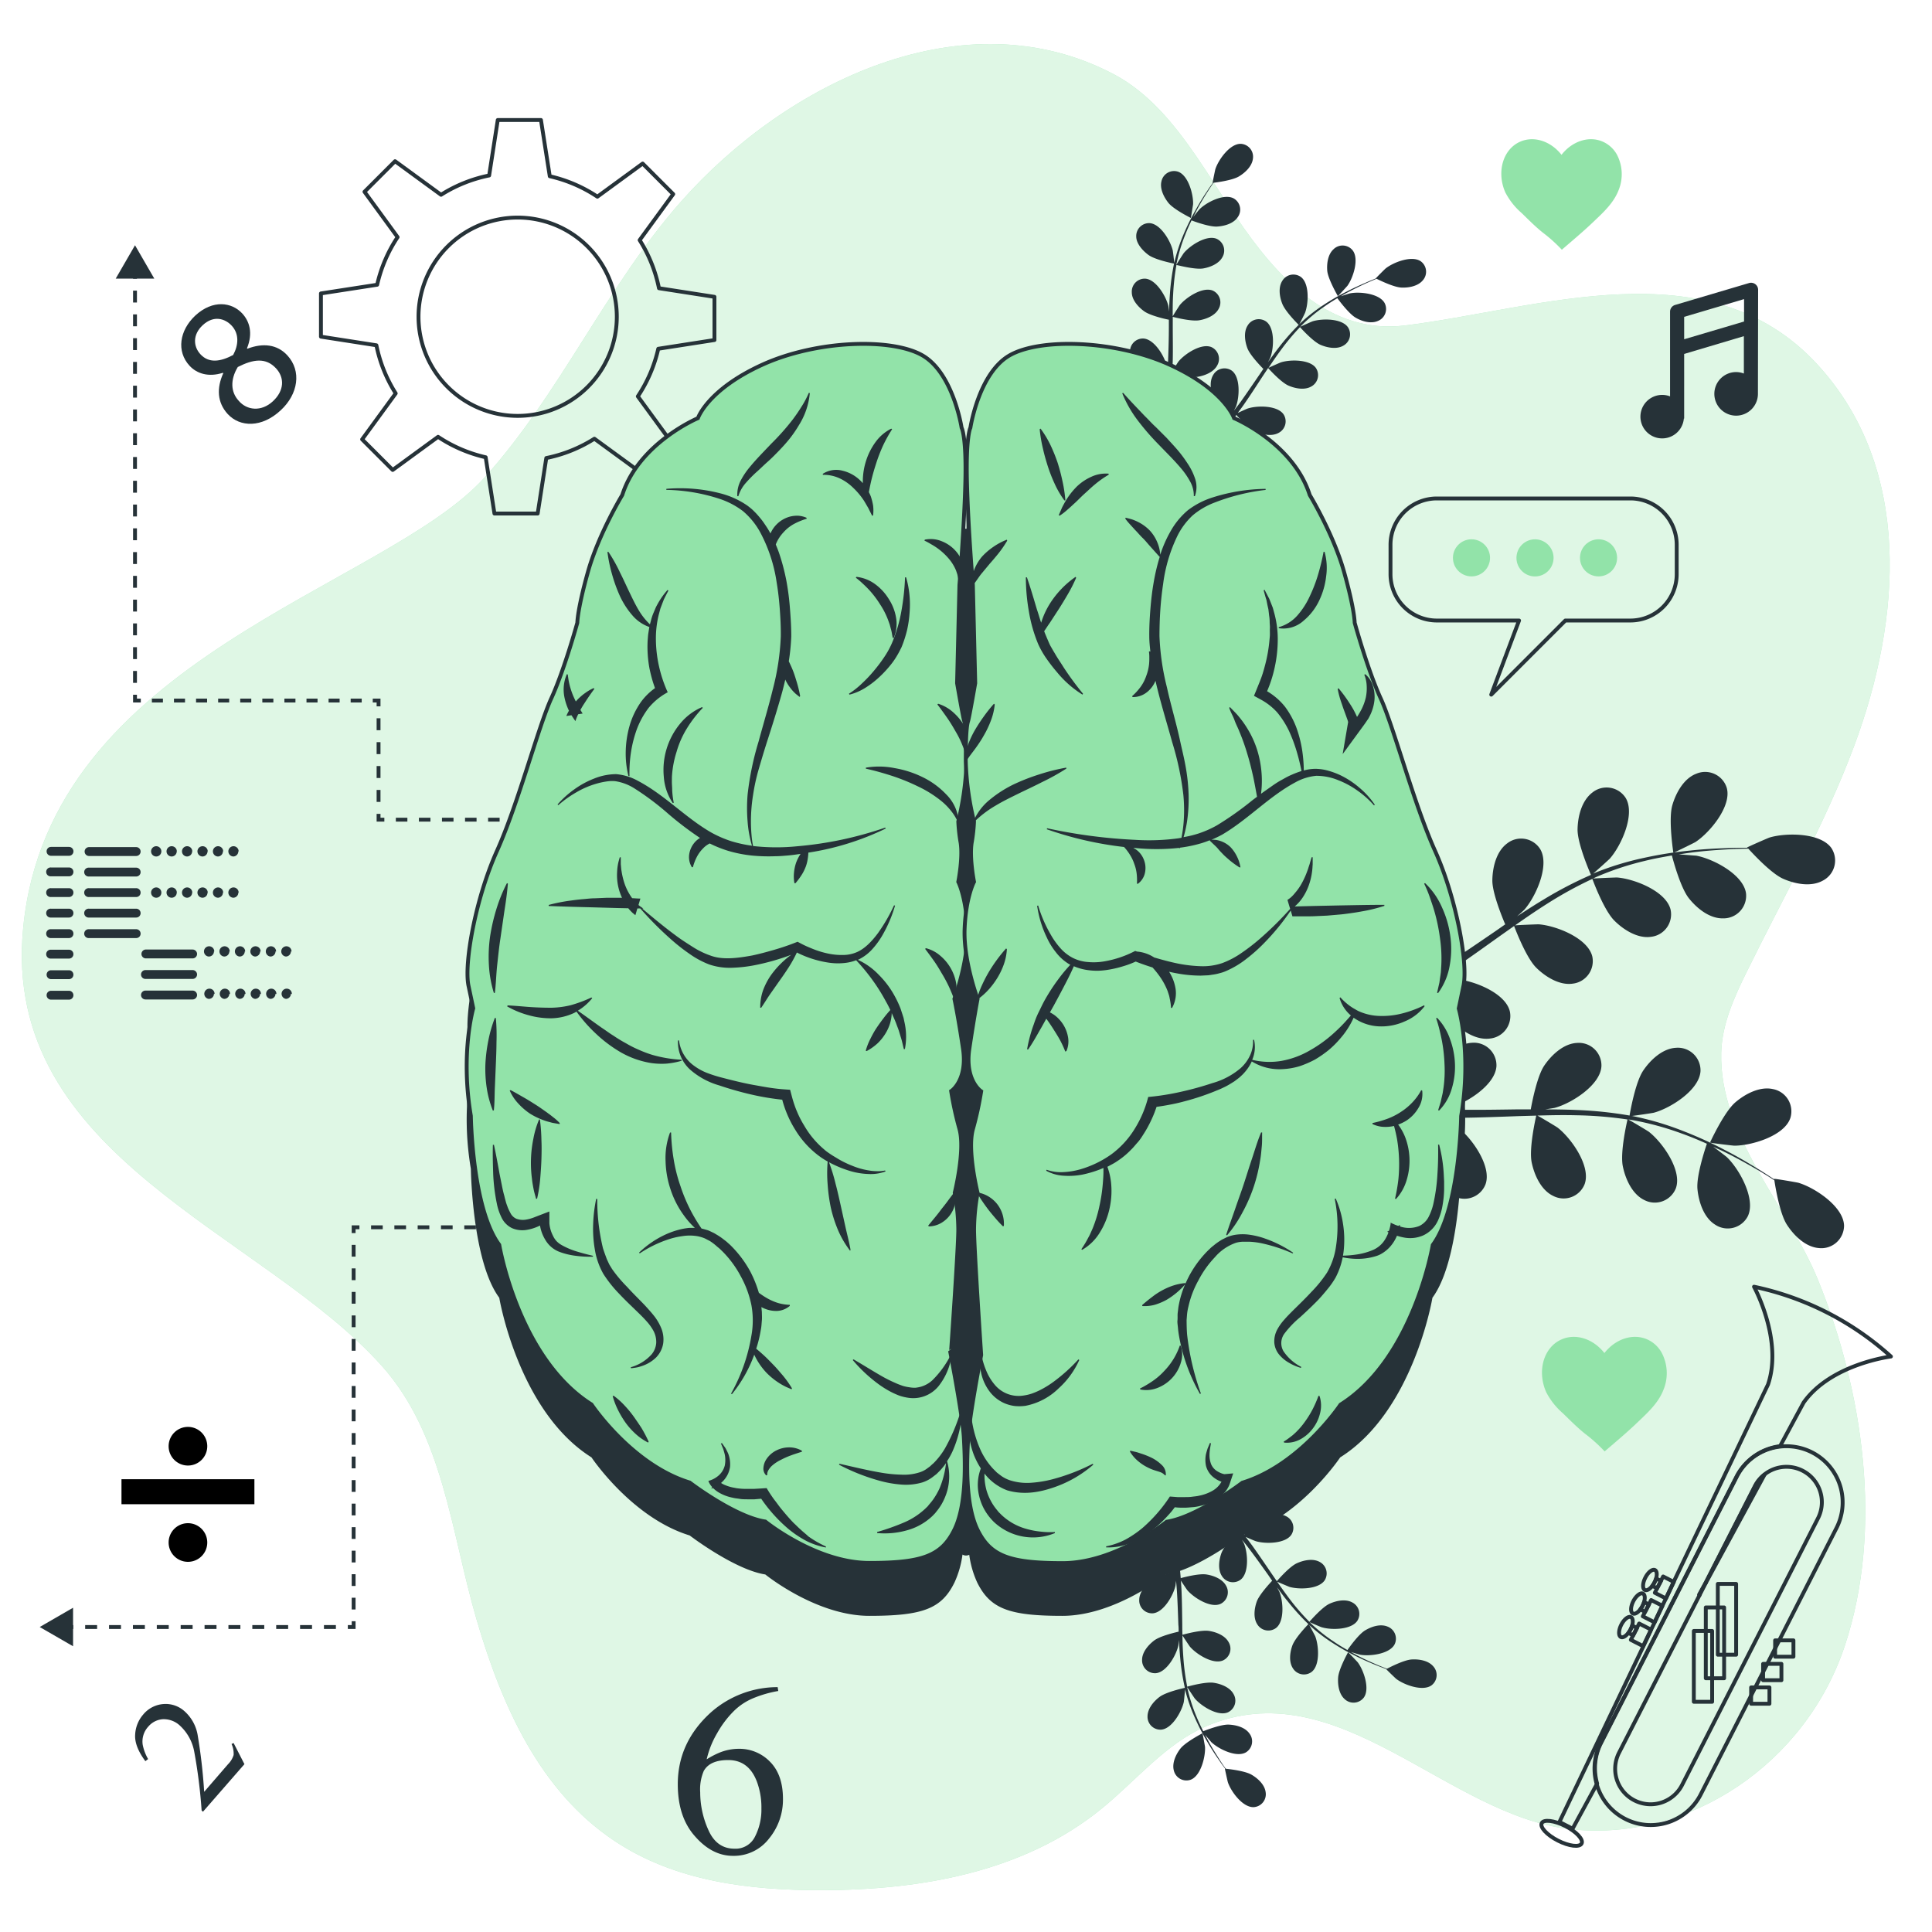 <svg class="animated" id="freepik_stories-brain-sides" xmlns="http://www.w3.org/2000/svg" viewBox="0 0 500 500" version="1.1" xmlns:xlink="http://www.w3.org/1999/xlink" xmlns:svgjs="http://svgjs.com/svgjs"><style>svg#freepik_stories-brain-sides:not(.animated) .animable {opacity: 0;}svg#freepik_stories-brain-sides.animated #freepik--background-simple--inject-256 {animation: 1s 1 forwards cubic-bezier(.36,-0.01,.5,1.38) fadeIn,1.5s Infinite  linear floating;animation-delay: 0s,1.5s;}svg#freepik_stories-brain-sides.animated #freepik--Hearts--inject-256 {animation: 1.5s Infinite  linear floating;animation-delay: 0s;}svg#freepik_stories-brain-sides.animated #freepik--Plants--inject-256 {animation: 3s Infinite  linear floating;animation-delay: 0s;}svg#freepik_stories-brain-sides.animated #ell2npllg1ty {animation: 1s 1 forwards cubic-bezier(.36,-0.01,.5,1.38) slideDown;animation-delay: 0s;}svg#freepik_stories-brain-sides.animated #elc1jxl6li4d6 {animation: 1s 1 forwards cubic-bezier(.36,-0.01,.5,1.38) slideDown;animation-delay: 0.5s;opacity: 0}svg#freepik_stories-brain-sides.animated #freepik--musical-notes--inject-256 {animation: 1s 1 forwards cubic-bezier(.36,-0.01,.5,1.38) slideDown,3s Infinite  linear floating;animation-delay: 0s,1s;}svg#freepik_stories-brain-sides.animated #freepik--Trumpet--inject-256 {animation: 1s 1 forwards ease-in slideLeft,1.5s Infinite  linear floating;animation-delay: 0s,1s;}svg#freepik_stories-brain-sides.animated #freepik--speech-bubble--inject-256 {animation: 1s 1 forwards cubic-bezier(.36,-0.01,.5,1.38) slideDown,1.5s Infinite  linear floating;animation-delay: 0s,1s;}svg#freepik_stories-brain-sides.animated #elyv4qt7um2r {animation: 1.7s 1 forwards ease-out slideDown;animation-delay: 0s;}svg#freepik_stories-brain-sides.animated #elttdchg7u2os {animation: 1.7s 1 forwards ease-out slideDown;animation-delay: 0.34s;opacity: 0}svg#freepik_stories-brain-sides.animated #ellnq6oo3rzin {animation: 1.7s 1 forwards ease-out slideDown;animation-delay: 0.68s;opacity: 0}svg#freepik_stories-brain-sides.animated #elbuocmm7n3jg {animation: 1.7s 1 forwards ease-out slideDown;animation-delay: 1.02s;opacity: 0}svg#freepik_stories-brain-sides.animated #elev3m1qo7vjs {animation: 1.7s 1 forwards ease-out slideDown;animation-delay: 1.36s;opacity: 0}svg#freepik_stories-brain-sides.animated #freepik--Data--inject-256 {animation: 1.7s 1 forwards ease-out slideDown,1.5s Infinite  linear floating;animation-delay: 0s,1.7s;}svg#freepik_stories-brain-sides.animated #elspk94vxz8wc {animation: 1.7s 1 forwards linear fadeIn;animation-delay: 0s;}svg#freepik_stories-brain-sides.animated #el08e8v5wsecdm {animation: 1.7s 1 forwards linear fadeIn;animation-delay: 0.425s;opacity: 0}svg#freepik_stories-brain-sides.animated #elg7qhh2kl95d {animation: 1.7s 1 forwards linear fadeIn;animation-delay: 0.85s;opacity: 0}svg#freepik_stories-brain-sides.animated #elej6l96yg9ln {animation: 1.7s 1 forwards linear fadeIn;animation-delay: 1.275s;opacity: 0}svg#freepik_stories-brain-sides.animated #freepik--Gears--inject-256 {animation: 1.7s 1 forwards linear fadeIn,3s Infinite  linear floating;animation-delay: 0s,1.7s;}svg#freepik_stories-brain-sides.animated #freepik--symbols-and-numbers--inject-256 {animation: 1s 1 forwards ease-in fadeIn,1.5s Infinite  linear floating;animation-delay: 0s,1s;}svg#freepik_stories-brain-sides.animated #freepik--Brain--inject-256 {animation: 1s 1 forwards cubic-bezier(.36,-0.01,.5,1.38) fadeIn,1.5s Infinite  linear floating;animation-delay: 0s,1s;}            @keyframes fadeIn {                0% {                    opacity: 0;                }                100% {                    opacity: 1;                }            }                    @keyframes floating {                0% {                    opacity: 1;                    transform: translateY(0px);                }                50% {                    transform: translateY(-10px);                }                100% {                    opacity: 1;                    transform: translateY(0px);                }            }                    @keyframes slideDown {                0% {                    opacity: 0;                    transform: translateY(-30px);                }                100% {                    opacity: 1;                    transform: translateY(0);                }            }                    @keyframes slideLeft {                0% {                    opacity: 0;                    transform: translateX(-30px);                }                100% {                    opacity: 1;                    transform: translateX(0);                }            }        </style><g id="freepik--background-simple--inject-256" style="transform-origin: 247.356px 250.291px 0px;" class="animable animator-active"><path d="M309.76,40.69c-5.92-8.64-12.57-16.74-21.42-21.42-38.66-20.45-84.78,1.94-112.18,33-19.27,21.86-31.29,49.79-50.76,71.32C99.48,152.29,12.71,170.24,6,240.16.21,299.5,68,318.91,98.9,353.58c15.82,17.76,17.85,42.95,24.41,65.45s16.41,44.5,35.69,57.37c15.74,10.51,35,12.81,53.58,12.78,25.54-.05,52.3-4.59,72.6-21.17,8.84-7.21,16.41-16.65,26.71-21.14,34.4-15,62.53,23.25,95,26.57,30.31,3.1,60.38-16.91,70.56-47.56,10-30.22,4.76-65.94-7-94.74-7.68-18.83-25.59-37.25-25-58.74.21-7.4,3.36-14.31,6.58-20.86,9.54-19.44,20.31-38.28,27.89-58.68,12.12-32.61,15.14-71.61-9.54-98.48C442.12,63.57,398.09,80,363.56,84.24c-19.48,2.36-33-12.3-43.55-27.94C316.65,51.32,313.34,45.91,309.76,40.69Z" style="fill: rgb(146, 227, 169); transform-origin: 247.356px 250.291px 0px;" id="elunw2nz3b21r" class="animable"></path><g id="el5ptilgczm3w"><path d="M309.76,40.69c-5.92-8.64-12.57-16.74-21.42-21.42-38.66-20.45-84.78,1.94-112.18,33-19.27,21.86-31.29,49.79-50.76,71.32C99.48,152.29,12.71,170.24,6,240.16.21,299.5,68,318.91,98.9,353.58c15.82,17.76,17.85,42.95,24.41,65.45s16.41,44.5,35.69,57.37c15.74,10.51,35,12.81,53.58,12.78,25.54-.05,52.3-4.59,72.6-21.17,8.84-7.21,16.41-16.65,26.71-21.14,34.4-15,62.53,23.25,95,26.57,30.31,3.1,60.38-16.91,70.56-47.56,10-30.22,4.76-65.94-7-94.74-7.68-18.83-25.59-37.25-25-58.74.21-7.4,3.36-14.31,6.58-20.86,9.54-19.44,20.31-38.28,27.89-58.68,12.12-32.61,15.14-71.61-9.54-98.48C442.12,63.57,398.09,80,363.56,84.24c-19.48,2.36-33-12.3-43.55-27.94C316.65,51.32,313.34,45.91,309.76,40.69Z" style="fill: rgb(255, 255, 255); opacity: 0.7; transform-origin: 247.356px 250.291px 0px;" class="animable"></path></g></g><g id="freepik--Hearts--inject-256" style="transform-origin: 409.946px 205.824px 0px;" class="animable"><path d="M414.82,36.67c-3.64-1.61-8-.09-10.7,3.4-2.73-3.49-7.07-5-10.71-3.4-4.44,1.95-6.16,7.83-3.84,13.11a18,18,0,0,0,4.25,5.37c1.78,1.74,3.52,3.5,5.47,5.06a38.63,38.63,0,0,1,4.91,4.42c2.72-2.35,5.49-4.66,8.09-7.14s5.28-4.89,6.59-8.24a10.94,10.94,0,0,0-.44-9.27A7.8,7.8,0,0,0,414.82,36.67Z" style="fill: rgb(146, 227, 169); transform-origin: 404.121px 50.329px 0px;" id="elq9wursq8bb" class="animable"></path><path d="M426.31,346.64c-3.77-1.66-8.26-.09-11.09,3.53-2.83-3.62-7.32-5.19-11.09-3.53-4.61,2-6.4,8.12-4,13.6a18.36,18.36,0,0,0,4.4,5.56c1.84,1.8,3.65,3.63,5.66,5.24a39.86,39.86,0,0,1,5.09,4.58c2.83-2.43,5.69-4.82,8.39-7.4s5.48-5.06,6.83-8.53a11.31,11.31,0,0,0-.46-9.61A8,8,0,0,0,426.31,346.64Z" style="fill: rgb(146, 227, 169); transform-origin: 415.21px 360.799px 0px;" id="elan41if796p" class="animable"></path></g><g id="freepik--Plants--inject-256" style="transform-origin: 383.833px 252.455px 0px;" class="animable"><path d="M432.79,208.42c-1.06,3.73.28,12.3.28,12.31s5.39-2.6,5.71-2.81c3.7-2.42,9.42-9.26,8.11-14a5.85,5.85,0,0,0-7.89-3.68C435.74,201.47,433.7,205.25,432.79,208.42Z" style="fill: rgb(38, 50, 56); transform-origin: 439.732px 210.251px 0px;" id="el3o8rks80ob" class="animable"></path><path d="M408.27,214.73c0,3.72,3.21,11.1,3.47,11.69a102.34,102.34,0,0,0-12.26,6.38c-2.31,1.38-4.58,2.85-6.85,4.34.93-.83,1.76-1.59,1.87-1.71,2.92-3.31,6.63-11.42,4.11-15.67a5.84,5.84,0,0,0-8.58-1.47c-2.81,2.07-3.78,6.27-3.81,9.56s2.61,9.7,3.33,11.37L387,241c-4.13,2.82-8.24,5.65-12.36,8.3-1.45.93-2.91,1.8-4.37,2.67.83-.74,1.52-1.38,1.62-1.48,2.92-3.31,6.63-11.42,4.11-15.68a5.85,5.85,0,0,0-8.58-1.46c-2.81,2.07-3.78,6.26-3.81,9.56s2.35,9.07,3.2,11.06c-1.52.85-3,1.7-4.56,2.46-1,.49-2,1-3.09,1.47L356,259.21c-2,.78-4.11,1.6-6.11,2.31-1.39.51-2.72,1-4.05,1.43,1.45-.91,4.26-2.76,4.48-2.94,3.39-2.82,8.29-10.28,6.44-14.87a5.85,5.85,0,0,0-8.26-2.75c-3.09,1.63-4.68,5.62-5.22,8.87-.59,3.59,1.39,11.08,1.64,12-2.21.76-4.37,1.48-6.43,2.12-1.51.48-3,.93-4.38,1.36l.41,3.05q2.34-.75,4.89-1.62c2.25-.77,4.65-1.63,7.09-2.54a65.69,65.69,0,0,0,4,6.28c-2.38,2.88-4.7,9.73-5,10.62-2.27-.59-4.47-1.18-6.54-1.78-1.09-.31-2.13-.61-3.16-.92l.44,3.23,2,.52c2.3.61,4.77,1.21,7.32,1.8-.07,1-.6,8.7.67,12.11,1.15,3.09,3.47,6.71,6.81,7.72a5.86,5.86,0,0,0,7.59-4.28c.94-4.85-5.29-11.24-9.16-13.37-.23-.12-2.86-1.21-4.52-1.86l3.12.71c2.12.47,4.25.87,6.54,1.32l3.37.54c1.12.2,2.34.27,3.51.42,2.74.27,5.53.42,8.34.51-.41,1.85-1.76,8.47-1.09,11.72s2.41,7.16,5.56,8.66a5.85,5.85,0,0,0,8.15-3.08c1.67-4.65-3.52-11.91-7-14.6-.21-.17-2.94-1.81-4.46-2.69,1.69,0,3.38.09,5.09.07,4.94-.05,9.94-.25,14.93-.43l4.57-.13c-.15.66-1.93,8.49-1.18,12.12.67,3.23,2.41,7.16,5.57,8.66a5.84,5.84,0,0,0,8.14-3.07c1.67-4.66-3.52-11.91-7-14.6-.27-.21-4.2-2.57-5.23-3.12,3.36-.1,6.71-.16,10-.08a101.27,101.27,0,0,1,13.32,1.09c-.07.31-2,8.47-1.2,12.19.67,3.23,2.42,7.17,5.57,8.67a5.86,5.86,0,0,0,8.15-3.08c1.66-4.66-3.53-11.91-7-14.6-.27-.21-4.51-2.75-5.31-3.16.26,0,.53.05.78.09a76.07,76.07,0,0,1,12.94,3.49c2.33.83,4.51,1.74,6.61,2.68-.51,1.49-2.75,8.3-2.44,11.73.31,3.28,1.62,7.38,4.58,9.21a5.85,5.85,0,0,0,8.44-2.16c2.17-4.44-2.19-12.22-5.38-15.28-.17-.17-2.12-1.66-3.56-2.73.95.44,1.93.87,2.82,1.31,3.36,1.64,6.34,3.34,9,4.88,1.48.88,2.81,1.71,4,2.5.26,1.71,1.4,8.62,3.23,11.46s4.83,5.81,8.31,6.08a5.87,5.87,0,0,0,6.5-5.81c-.13-4.94-7.59-9.84-11.82-11.09-.37-.1-6.29-1.13-6.28-1l0,.1c-1.17-.78-2.44-1.6-3.84-2.48-2.59-1.59-5.54-3.37-8.88-5.08a102.79,102.79,0,0,0-11-5,76.35,76.35,0,0,0-13-3.82l-.16,0c1.44-.17,5.45-.77,5.75-.85,4.26-1.14,11.83-5.86,12.08-10.8a5.86,5.86,0,0,0-6.35-6c-3.49.18-6.61,3.14-8.46,5.87-2.09,3.08-3.44,11-3.55,11.66a103.89,103.89,0,0,0-13.75-1.44c-2.68-.11-5.39-.15-8.11-.15,1.24-.18,2.35-.36,2.5-.4,4.27-1.14,11.84-5.86,12.08-10.8a5.85,5.85,0,0,0-6.35-6c-3.48.18-6.6,3.14-8.45,5.87s-3.17,9.53-3.49,11.32c-1,0-2.09,0-3.13,0-5,.07-10,.16-14.88.1-1.72,0-3.42-.1-5.12-.18,1.1-.17,2-.31,2.17-.35,4.26-1.15,11.83-5.86,12.08-10.8a5.85,5.85,0,0,0-6.35-6c-3.49.18-6.61,3.14-8.46,5.87s-3,8.87-3.43,11c-1.74-.13-3.48-.26-5.16-.47-1.14-.17-2.25-.25-3.39-.48l-3.36-.61c-2.12-.46-4.31-.93-6.37-1.43-1.44-.35-2.8-.7-4.17-1.05,1.72,0,5.08.05,5.36,0a22.69,22.69,0,0,0,10.55-4.49,6.8,6.8,0,0,0,1.27-.25,5.86,5.86,0,0,0,4-7.75c-1.9-4.57-10.62-6.46-15-6.1-.26,0-3.05.57-4.8.94,1-.38,2-.73,3-1.13,2-.78,4-1.61,6.19-2.5l3.11-1.42c1.05-.45,2.1-1.06,3.16-1.59,2.43-1.28,4.84-2.69,7.23-4.17.69,1.77,3.21,8,5.56,10.38s6,4.64,9.42,4.15a5.85,5.85,0,0,0,5.1-7.06c-1.18-4.8-9.51-8-13.92-8.3-.27,0-3.46.11-5.21.22,1.43-.9,2.87-1.79,4.29-2.75,4.09-2.77,8.15-5.69,12.21-8.59l3.74-2.64c.24.63,3.08,8.15,5.71,10.77,2.33,2.32,6,4.64,9.42,4.15a5.86,5.86,0,0,0,5.1-7.06c-1.19-4.8-9.51-8-13.92-8.3-.33,0-4.92.17-6.08.28,2.75-1.93,5.51-3.83,8.3-5.59a102.39,102.39,0,0,1,11.72-6.44c.11.3,3,8.15,5.73,10.83,2.33,2.33,6,4.65,9.41,4.16a5.84,5.84,0,0,0,5.1-7.06c-1.18-4.8-9.51-8-13.91-8.3-.35,0-5.28.19-6.17.29.24-.11.47-.25.7-.35a75,75,0,0,1,12.72-4.23c2.39-.6,4.72-1,7-1.41.4,1.52,2.28,8.44,4.43,11.12s5.42,5.27,8.91,5.16a5.85,5.85,0,0,0,5.85-6.45c-.65-4.91-8.58-9-12.92-9.78-.24,0-2.69-.22-4.48-.32,1-.15,2.09-.33,3.08-.46,3.7-.49,7.13-.71,10.16-.88,1.73-.08,3.29-.12,4.76-.14,1.16,1.28,5.92,6.42,9,7.78s7.23,2.18,10.28.48a5.86,5.86,0,0,0,2.21-8.43c-2.83-4-11.75-4-16-2.72-.37.11-5.87,2.52-5.81,2.59l.07.07c-1.41,0-2.92,0-4.57.05-3,.1-6.48.25-10.21.66a102.41,102.41,0,0,0-12,1.9,76.18,76.18,0,0,0-13,4l-.15.07c1.11-.93,4.12-3.65,4.33-3.88,2.93-3.31,6.64-11.42,4.12-15.68a5.86,5.86,0,0,0-8.59-1.46C409.27,207.24,408.31,211.43,408.27,214.73Z" style="fill: rgb(38, 50, 56); transform-origin: 405.675px 263.419px 0px;" id="elcccoqui9a3" class="animable"></path><path d="M442.55,295.7c0,.08,5.93.8,6.31.8,4.41,0,13-2.52,14.5-7.22a5.85,5.85,0,0,0-4.55-7.43c-3.41-.75-7.2,1.29-9.7,3.43C446.16,287.8,442.55,295.7,442.55,295.7Z" style="fill: rgb(38, 50, 56); transform-origin: 453.078px 289.096px 0px;" id="ellfutzud4n7i" class="animable"></path><path d="M302.37,52.49c1.39,1.73,5.83,3.92,5.83,3.92s.56-3.36.57-3.58c.09-2.52-1.22-7.43-3.87-8.39a3.33,3.33,0,0,0-4.31,2.46C300.1,48.83,301.2,51,302.37,52.49Z" style="fill: rgb(38, 50, 56); transform-origin: 304.622px 50.339px 0px;" id="elc1eixlxizqn" class="animable"></path><path d="M297.25,66c1.72,1.24,6.23,2.15,6.59,2.22A58,58,0,0,0,302.78,76c-.12,1.53-.18,3.08-.23,4.62-.08-.71-.16-1.34-.18-1.43-.58-2.45-3.14-6.85-5.95-7.07a3.34,3.34,0,0,0-3.51,3.52c0,2,1.68,3.82,3.2,4.92s5.38,2,6.39,2.18c0,.6,0,1.19,0,1.78,0,2.85-.08,5.7-.19,8.49,0,1-.12,1.95-.2,2.91-.07-.63-.14-1.16-.16-1.24-.58-2.45-3.13-6.84-6-7.07a3.34,3.34,0,0,0-3.5,3.52c0,2,1.67,3.82,3.2,4.92s5,1.89,6.21,2.15c-.11,1-.21,2-.36,2.93-.11.65-.18,1.28-.33,1.92s-.27,1.28-.4,1.91c-.3,1.2-.61,2.44-.93,3.61-.22.81-.45,1.58-.67,2.36.05-1,.12-2.9.1-3.06-.2-2.51-2.06-7.24-4.81-7.89a3.33,3.33,0,0,0-4,2.94c-.27,2,1.07,4,2.41,5.35s5.62,3,6.14,3.19c-.37,1.28-.75,2.52-1.12,3.69l-.81,2.49,1.55.81c.28-.89.57-1.82.86-2.81.38-1.3.77-2.7,1.15-4.14a36.16,36.16,0,0,0,4.26.18c.55,2.06,3,5.39,3.3,5.82-1,.86-2,1.69-3,2.46-.5.41-1,.79-1.47,1.17l1.65.86.89-.74c1-.87,2.13-1.83,3.24-2.82.42.35,3.86,3.14,5.86,3.67,1.82.48,4.27.59,5.84-.63a3.34,3.34,0,0,0,.5-5c-1.95-2-7-1.23-9.24-.12-.13.06-1.5.93-2.35,1.49l1.35-1.22c.92-.83,1.81-1.69,2.77-2.61l1.36-1.4c.46-.45.9-1,1.35-1.5,1-1.18,2-2.43,3-3.71.73.8,3.37,3.6,5.1,4.36s4.13,1.23,5.87.26a3.35,3.35,0,0,0,1.25-4.81c-1.63-2.31-6.72-2.28-9.12-1.53-.15,0-1.82.78-2.72,1.19.57-.77,1.15-1.54,1.7-2.34,1.61-2.32,3.16-4.72,4.71-7.1l1.45-2.18c.25.29,3.32,3.69,5.26,4.54,1.72.75,4.13,1.23,5.86.26a3.34,3.34,0,0,0,1.25-4.81C339,93,333.87,93,331.47,93.79c-.19.06-2.58,1.11-3.18,1.41,1.06-1.6,2.14-3.18,3.26-4.69a58.69,58.69,0,0,1,4.89-5.85c.12.14,3.3,3.7,5.28,4.57,1.73.75,4.14,1.23,5.87.26a3.34,3.34,0,0,0,1.25-4.81c-1.63-2.31-6.71-2.28-9.12-1.53-.19.06-2.76,1.19-3.21,1.43.1-.1.19-.22.3-.33a42.37,42.37,0,0,1,5.88-4.88c1.15-.81,2.29-1.53,3.42-2.2.52.73,3,4,4.66,5s4,1.68,5.8.9a3.33,3.33,0,0,0,1.77-4.64c-1.36-2.47-6.42-3-8.89-2.52-.14,0-1.47.44-2.44.76.51-.3,1-.61,1.53-.88,1.87-1,3.65-1.86,5.22-2.58.91-.4,1.73-.75,2.5-1.06.89.44,4.48,2.18,6.4,2.27s4.3-.35,5.57-1.88a3.34,3.34,0,0,0-.57-4.94c-2.35-1.56-7.08.3-9.05,1.87-.18.13-2.6,2.55-2.55,2.58l.05,0c-.75.29-1.55.61-2.42,1-1.59.69-3.39,1.48-5.29,2.47a58.79,58.79,0,0,0-6,3.49,43.6,43.6,0,0,0-6.06,4.81l-.07.07c.4-.72,1.44-2.79,1.5-3,.87-2.36,1.16-7.44-1.06-9.18a3.34,3.34,0,0,0-4.87,1c-1.06,1.69-.7,4.11,0,5.87.75,2,4,5.23,4.26,5.49A61,61,0,0,0,330.9,90c-.94,1.22-1.84,2.47-2.74,3.73.33-.64.61-1.21.64-1.29.87-2.37,1.16-7.44-1.06-9.18a3.33,3.33,0,0,0-4.86,1c-1.07,1.68-.71,4.11-.05,5.87s3.4,4.61,4.13,5.34l-1,1.47c-1.61,2.35-3.21,4.7-4.84,7-.58.79-1.18,1.56-1.77,2.32.28-.56.52-1,.55-1.12.87-2.37,1.16-7.44-1.06-9.18A3.34,3.34,0,0,0,314,97c-1.06,1.68-.71,4.11,0,5.87s3.13,4.33,4,5.21c-.63.77-1.26,1.54-1.91,2.25-.45.48-.86,1-1.34,1.43l-1.39,1.36c-.91.84-1.85,1.71-2.77,2.5-.63.56-1.24,1.07-1.85,1.6.58-.79,1.69-2.35,1.77-2.49a13,13,0,0,0,1.38-6.4,4,4,0,0,0,.3-.67,3.33,3.33,0,0,0-2.31-4.4c-2.75-.62-6.5,2.82-7.78,5-.07.13-.73,1.61-1.14,2.55.15-.59.31-1.16.46-1.77.3-1.2.57-2.41.87-3.71l.36-1.91c.14-.64.2-1.33.3-2,.21-1.55.34-3.14.44-4.74,1,.26,4.8,1.15,6.66.82s4.12-1.25,5-3a3.34,3.34,0,0,0-1.61-4.7c-2.63-1-6.85,1.81-8.45,3.76-.1.12-1.08,1.65-1.61,2.5.05-1,.11-1.93.13-2.9.06-2.82,0-5.67,0-8.52V82c.38.1,4.81,1.25,6.9.88,1.85-.32,4.12-1.25,5-3a3.34,3.34,0,0,0-1.61-4.7c-2.63-1-6.85,1.8-8.45,3.75-.12.15-1.53,2.35-1.86,2.93,0-1.92,0-3.83.12-5.71a59.6,59.6,0,0,1,.85-7.57c.18,0,4.8,1.26,6.94.89,1.85-.32,4.12-1.25,5-3a3.34,3.34,0,0,0-1.61-4.7c-2.63-1-6.86,1.8-8.45,3.75-.12.16-1.65,2.53-1.89,3,0-.14,0-.29.07-.44a43,43,0,0,1,2.21-7.31c.51-1.32,1.07-2.55,1.64-3.73.84.32,4.68,1.72,6.64,1.59s4.24-.79,5.33-2.45a3.33,3.33,0,0,0-1.08-4.84c-2.5-1.32-7,1-8.81,2.8-.1.1-1,1.18-1.62,2,.27-.53.54-1.08.8-1.58,1-1.89,2-3.56,2.93-5,.53-.83,1-1.57,1.5-2.26,1-.12,4.94-.65,6.59-1.65s3.4-2.65,3.61-4.63a3.34,3.34,0,0,0-3.2-3.8c-2.82,0-5.74,4.15-6.52,6.54-.07.21-.76,3.57-.71,3.56h.06c-.46.65-1,1.36-1.48,2.14-1,1.45-2,3.1-3.05,5a59.73,59.73,0,0,0-3.06,6.2,44.38,44.38,0,0,0-2.4,7.36s0,.06,0,.09c-.07-.82-.35-3.12-.39-3.29-.58-2.45-3.13-6.85-5.95-7.07a3.33,3.33,0,0,0-3.5,3.51C294.09,63.07,295.72,64.89,297.25,66Z" style="fill: rgb(38, 50, 56); transform-origin: 329.747px 79.829px 0px;" id="elhphxnpgajej" class="animable"></path><path d="M346.25,76.65s2.32-2.5,2.45-2.67c1.46-2,3.09-6.88,1.4-9.14a3.33,3.33,0,0,0-5-.32c-1.47,1.34-1.77,3.78-1.6,5.65C343.76,72.37,346.25,76.65,346.25,76.65Z" style="fill: rgb(38, 50, 56); transform-origin: 347.138px 70.095px 0px;" id="el2ec6g5zxllc" class="animable"></path><path d="M305.47,452.56c1.35-1.74,5.75-4,5.75-4s.63,3.35.64,3.57c.13,2.51-1.08,7.45-3.71,8.46a3.34,3.34,0,0,1-4.36-2.38C303.27,456.26,304.32,454.05,305.47,452.56Z" style="fill: rgb(38, 50, 56); transform-origin: 307.761px 454.67px 0px;" id="elda0jm7ibyh7" class="animable"></path><path d="M300.09,439.16c1.7-1.28,6.19-2.27,6.55-2.35a58.88,58.88,0,0,1-1.21-7.79c-.14-1.53-.24-3.07-.31-4.61-.07.71-.14,1.34-.16,1.43-.53,2.46-3,6.91-5.81,7.18a3.34,3.34,0,0,1-3.58-3.45c0-2,1.61-3.85,3.11-5s5.34-2.07,6.35-2.3c0-.6,0-1.19-.07-1.78-.1-2.85-.19-5.7-.36-8.48-.06-1-.15-1.95-.24-2.91l-.14,1.24c-.54,2.46-3,6.9-5.82,7.18a3.33,3.33,0,0,1-3.57-3.45c0-2,1.6-3.85,3.11-5s5-2,6.17-2.26c-.13-1-.25-2-.41-2.93-.13-.64-.21-1.27-.37-1.91s-.3-1.28-.44-1.9c-.33-1.2-.65-2.43-1-3.59-.23-.81-.47-1.58-.71-2.35.07,1,.17,2.89.16,3.05-.15,2.52-1.93,7.29-4.66,8a3.34,3.34,0,0,1-4.05-2.87c-.3-2,1-4,2.31-5.4s5.56-3.1,6.08-3.3c-.4-1.27-.8-2.51-1.19-3.67-.29-.86-.58-1.68-.86-2.47l1.54-.85c.3.89.6,1.82.91,2.8.41,1.29.82,2.68,1.23,4.12a34.06,34.06,0,0,1,4.25-.26c.52-2.07,2.89-5.45,3.19-5.88-1-.84-2-1.66-3-2.41l-1.49-1.14,1.63-.89.9.72c1.06.86,2.17,1.79,3.3,2.76.41-.35,3.8-3.21,5.79-3.78,1.81-.51,4.26-.67,5.85.53a3.33,3.33,0,0,1,.6,4.93c-1.92,2.07-7,1.36-9.24.3-.14-.06-1.52-.9-2.39-1.45.46.4.91.78,1.38,1.2.93.81,1.84,1.65,2.82,2.56l1.38,1.37c.48.44.92,1,1.38,1.47,1,1.16,2.06,2.4,3,3.66.72-.81,3.3-3.67,5-4.46s4.11-1.31,5.86-.36a3.33,3.33,0,0,1,1.34,4.78c-1.58,2.34-6.67,2.4-9.09,1.7-.15,0-1.83-.74-2.74-1.15.59.77,1.18,1.53,1.75,2.32,1.64,2.29,3.24,4.65,4.84,7l1.48,2.15c.26-.3,3.25-3.76,5.18-4.64,1.71-.78,4.1-1.31,5.86-.37a3.35,3.35,0,0,1,1.34,4.79c-1.58,2.34-6.67,2.4-9.09,1.7-.18-.06-2.6-1.07-3.2-1.35,1.09,1.57,2.2,3.13,3.34,4.63a58.4,58.4,0,0,0,5,5.75c.12-.13,3.23-3.76,5.2-4.67,1.71-.78,4.11-1.3,5.86-.36a3.33,3.33,0,0,1,1.34,4.78c-1.58,2.34-6.66,2.4-9.08,1.7-.19,0-2.79-1.14-3.25-1.37.11.1.21.22.31.32a42.45,42.45,0,0,0,6,4.77c1.17.8,2.32,1.49,3.47,2.14.51-.74,2.88-4.07,4.56-5.08s3.94-1.75,5.79-1a3.34,3.34,0,0,1,1.85,4.61c-1.31,2.5-6.36,3.12-8.84,2.69-.14,0-1.48-.42-2.46-.71.52.28,1.05.59,1.56.85,1.88,1,3.67,1.78,5.26,2.47.91.39,1.74.72,2.52,1,.88-.46,4.44-2.27,6.36-2.39s4.3.26,5.6,1.77a3.34,3.34,0,0,1-.48,4.95c-2.32,1.61-7.08-.16-9.09-1.69-.17-.13-2.64-2.51-2.59-2.53l.05,0c-.76-.28-1.56-.58-2.44-.93-1.61-.65-3.42-1.41-5.33-2.37a58.53,58.53,0,0,1-6-3.37,43.67,43.67,0,0,1-6.15-4.7l-.07-.07c.41.72,1.49,2.77,1.56,2.93.91,2.35,1.3,7.42-.89,9.2a3.35,3.35,0,0,1-4.89-.91c-1.09-1.66-.78-4.09-.15-5.86.71-2,3.91-5.31,4.16-5.57a60.74,60.74,0,0,1-5.3-5.84c-1-1.19-1.89-2.42-2.81-3.67.34.63.63,1.2.66,1.28.92,2.35,1.3,7.42-.88,9.2a3.35,3.35,0,0,1-4.89-.91c-1.09-1.66-.78-4.09-.15-5.87s3.3-4.67,4-5.42c-.35-.48-.7-1-1-1.45-1.66-2.32-3.3-4.64-5-6.87-.59-.79-1.2-1.54-1.81-2.29.3.56.54,1,.57,1.11.92,2.35,1.3,7.42-.89,9.2a3.34,3.34,0,0,1-4.88-.91c-1.09-1.66-.78-4.1-.15-5.87s3.05-4.39,3.89-5.29c-.64-.75-1.29-1.51-1.95-2.21-.46-.47-.88-.95-1.37-1.4l-1.41-1.34c-.93-.82-1.89-1.67-2.81-2.44-.65-.55-1.27-1.06-1.89-1.57.6.78,1.74,2.32,1.82,2.46a13,13,0,0,1,1.5,6.37,3.72,3.72,0,0,1,.31.67,3.34,3.34,0,0,1-2.22,4.44c-2.74.67-6.56-2.7-7.87-4.84-.08-.13-.77-1.6-1.2-2.53.17.59.33,1.15.5,1.76.32,1.19.61,2.39.93,3.69.14.63.27,1.26.4,1.9s.22,1.33.34,2c.23,1.55.4,3.14.52,4.74,1.05-.29,4.78-1.24,6.65-.95s4.15,1.17,5.09,2.92a3.34,3.34,0,0,1-1.52,4.73c-2.61,1.08-6.89-1.67-8.52-3.59-.1-.12-1.12-1.63-1.66-2.47.07,1,.15,1.92.18,2.9.12,2.81.14,5.67.18,8.51,0,.88,0,1.74.05,2.61.37-.1,4.78-1.33,6.87-1,1.86.29,4.15,1.17,5.09,2.93a3.33,3.33,0,0,1-1.52,4.73c-2.61,1.07-6.89-1.68-8.52-3.6-.12-.14-1.57-2.32-1.92-2.89,0,1.92.1,3.83.23,5.71a60.77,60.77,0,0,0,1,7.55c.17-.05,4.77-1.35,6.91-1,1.86.29,4.15,1.17,5.09,2.93a3.33,3.33,0,0,1-1.52,4.73c-2.61,1.07-6.89-1.68-8.52-3.6-.12-.15-1.69-2.49-1.94-2.93,0,.14,0,.29.07.44a43.29,43.29,0,0,0,2.35,7.27c.53,1.3,1.12,2.52,1.71,3.69.83-.33,4.65-1.8,6.61-1.71s4.25.71,5.38,2.35a3.33,3.33,0,0,1-1,4.86c-2.48,1.36-7-.9-8.86-2.63-.1-.1-1-1.17-1.66-1.95.28.52.56,1.07.83,1.56,1,1.87,2.08,3.52,3,5,.54.82,1,1.55,1.54,2.23,1,.1,4.95.56,6.62,1.52s3.44,2.59,3.69,4.56a3.34,3.34,0,0,1-3.13,3.86c-2.82.07-5.82-4-6.64-6.42-.07-.2-.82-3.55-.77-3.54h.06c-.48-.64-1-1.34-1.52-2.11-1-1.44-2.08-3.07-3.15-4.92a59.55,59.55,0,0,1-3.17-6.15,43.63,43.63,0,0,1-2.54-7.31s0-.06,0-.09c-.05.82-.28,3.12-.32,3.3-.53,2.46-3,6.9-5.81,7.18a3.34,3.34,0,0,1-3.58-3.45C297,442.15,298.59,440.29,300.09,439.16Z" style="fill: rgb(38, 50, 56); transform-origin: 332.193px 424.983px 0px;" id="ell1qf2vu4bp" class="animable"></path><path d="M348.89,427.59s2.37,2.45,2.5,2.63c1.5,2,3.21,6.81,1.57,9.1a3.34,3.34,0,0,1-4.95.42c-1.5-1.32-1.84-3.75-1.7-5.62C346.47,431.91,348.89,427.59,348.89,427.59Z" style="fill: rgb(38, 50, 56); transform-origin: 349.955px 434.118px 0px;" id="elryvy2pu29hm" class="animable"></path></g><g id="freepik--musical-notes--inject-256" style="transform-origin: 410.597px 236.889px 0px;" class="animable"><path d="M455,75a1.81,1.81,0,0,0-.73-1.46,1.85,1.85,0,0,0-1.61-.29l-19.14,5.67a1.82,1.82,0,0,0-1.31,1.75v21.91a5.63,5.63,0,1,0,3.57,5.74h.08V91.6L451.31,87v9.67a5.72,5.72,0,0,0-2-.38,5.64,5.64,0,1,0,5.64,5.64s0-.06,0-.09Zm-3.64,8.21-15.5,4.59V82l15.5-4.59Z" style="fill: rgb(38, 50, 56); transform-origin: 439.771px 93.318px 0px;" id="ell2npllg1ty" class="animable"></path><path d="M386.9,374.47a1.23,1.23,0,0,0-1.59-1.18l-13,3.85a1.23,1.23,0,0,0-.89,1.19v14.88a3.72,3.72,0,0,0-1.37-.27,3.83,3.83,0,1,0,3.79,4.16h.05V385.75l10.53-3.12v6.57a3.77,3.77,0,0,0-1.35-.25,3.83,3.83,0,1,0,3.83,3.82v-18.3Zm-2.48,5.58-10.53,3.12v-3.92l10.53-3.12Z" style="fill: rgb(38, 50, 56); transform-origin: 376.547px 386.918px 0px;" id="elc1jxl6li4d6" class="animable"></path></g><g id="freepik--Trumpet--inject-256" style="transform-origin: 444.14px 405.352px 0px;" class="animable"><path d="M454.2,384.65l-12.78,25.07,15.24-28.07A9,9,0,0,0,454.2,384.65Z" style="fill: none; stroke: rgb(38, 50, 56); stroke-linecap: round; stroke-linejoin: round; transform-origin: 449.04px 395.685px 0px;" id="elhik39psd5b" class="animable"></path><path d="M453.94,333s7.54,13.75,3.62,25.31l-24.38,51-2,4.28-.91,1.89-2,4.28-.91,1.89-2,4.28-21.78,45.6,3.41,1.74,6.35-11.68a14.4,14.4,0,0,1,1-10.5l35.17-69a14.57,14.57,0,0,1,11.17-7.82L466.76,363c7.05-10,22.61-11.94,22.61-11.94A76.3,76.3,0,0,0,453.94,333Z" style="fill: none; stroke: rgb(38, 50, 56); stroke-linecap: round; stroke-linejoin: round; transform-origin: 446.475px 403.135px 0px;" id="elwlerjnh7ygq" class="animable"></path><path d="M441.42,409.72l-1.57,3.08-.08,0Z" style="fill: none; stroke: rgb(38, 50, 56); stroke-linecap: round; stroke-linejoin: round; transform-origin: 440.595px 411.26px 0px;" id="elcc05s1cowme" class="animable"></path><path d="M460.59,374.39a14.54,14.54,0,0,1,14.72,21l-35.16,69a14.52,14.52,0,0,1-26.93-2.7,14.4,14.4,0,0,1,1-10.5l35.17-69A14.57,14.57,0,0,1,460.59,374.39ZM439.85,412.8,419,453.62a9.16,9.16,0,1,0,16.33,8.32l35.16-69a9.16,9.16,0,0,0-13.87-11.33,9,9,0,0,0-2.46,3l-12.78,25.07-1.65,3Z" style="fill: none; stroke: rgb(38, 50, 56); stroke-linecap: round; stroke-linejoin: round; transform-origin: 444.768px 423.304px 0px;" id="el3xbtgqnqiaw" class="animable"></path><path d="M425.81,408.3c-.73,1.42-.78,2.84-.12,3.18.5.25,1.27-.2,1.93-1.06a5,5,0,0,0,.57-.91,6.32,6.32,0,0,0,.4-1c.31-1,.22-1.92-.28-2.18C427.65,406,426.53,406.88,425.81,408.3Z" style="fill: none; stroke: rgb(38, 50, 56); stroke-linecap: round; stroke-linejoin: round; transform-origin: 426.998px 408.905px 0px;" id="elpqeojttsl2b" class="animable"></path><g id="elritzbhssfpn"><rect x="459.4" y="424.52" width="4.74" height="4.23" style="fill: none; stroke: rgb(38, 50, 56); stroke-linecap: round; stroke-linejoin: round; transform-origin: 461.77px 426.635px 0px; transform: rotate(-62.99deg);" class="animable"></rect></g><g id="ell7ujwv8zylo"><rect x="444.57" y="409.91" width="4.74" height="18.33" style="fill: none; stroke: rgb(38, 50, 56); stroke-linecap: round; stroke-linejoin: round; transform-origin: 446.94px 419.075px 0px; transform: rotate(-62.99deg);" class="animable"></rect></g><polygon points="430.42 407.99 428.27 412.21 431.14 413.68 433.18 409.4 430.42 407.99" style="fill: none; stroke: rgb(38, 50, 56); stroke-linecap: round; stroke-linejoin: round; transform-origin: 430.725px 410.835px 0px;" id="elrqijxsiu9ks" class="animable"></polygon><path d="M428.19,409.51a5,5,0,0,1-.57.91l1.24.63,1-1.9-1.24-.64A6.32,6.32,0,0,1,428.19,409.51Z" style="fill: none; stroke: rgb(38, 50, 56); stroke-linecap: round; stroke-linejoin: round; transform-origin: 428.74px 409.78px 0px;" id="elv4mz6lemvck" class="animable"></path><path d="M422.7,414.39c-.72,1.42-.78,2.84-.11,3.18.49.25,1.27-.2,1.92-1.06a5.32,5.32,0,0,0,.57-.9,5.57,5.57,0,0,0,.4-1c.32-1,.23-1.92-.27-2.18C424.55,412.09,423.42,413,422.7,414.39Z" style="fill: none; stroke: rgb(38, 50, 56); stroke-linecap: round; stroke-linejoin: round; transform-origin: 423.895px 414.999px 0px;" id="elqwduxio74ql" class="animable"></path><g id="elfqssvwihny"><rect x="456.29" y="430.61" width="4.74" height="4.23" style="fill: none; stroke: rgb(38, 50, 56); stroke-linecap: round; stroke-linejoin: round; transform-origin: 458.66px 432.725px 0px; transform: rotate(-62.99deg);" class="animable"></rect></g><g id="eld1a350jirp"><rect x="441.46" y="416" width="4.74" height="18.33" style="fill: none; stroke: rgb(38, 50, 56); stroke-linecap: round; stroke-linejoin: round; transform-origin: 443.83px 425.165px 0px; transform: rotate(-62.99deg);" class="animable"></rect></g><polygon points="427.31 414.09 425.16 418.31 428.19 419.85 430.23 415.57 427.31 414.09" style="fill: none; stroke: rgb(38, 50, 56); stroke-linecap: round; stroke-linejoin: round; transform-origin: 427.695px 416.97px 0px;" id="el0vkchgitjyo" class="animable"></polygon><path d="M425.08,415.61a5.32,5.32,0,0,1-.57.9l1.24.63,1-1.9-1.25-.64A5.57,5.57,0,0,1,425.08,415.61Z" style="fill: none; stroke: rgb(38, 50, 56); stroke-linecap: round; stroke-linejoin: round; transform-origin: 425.63px 415.87px 0px;" id="eloic7rou26vq" class="animable"></path><path d="M419.59,420.48c-.72,1.42-.77,2.84-.11,3.18.5.25,1.27-.2,1.93-1.06a5.32,5.32,0,0,0,.57-.9,6.72,6.72,0,0,0,.4-1c.31-1,.22-1.93-.28-2.18C421.44,418.18,420.32,419.06,419.59,420.48Z" style="fill: none; stroke: rgb(38, 50, 56); stroke-linecap: round; stroke-linejoin: round; transform-origin: 420.788px 421.088px 0px;" id="elwu8bhmfjhvt" class="animable"></path><g id="eldndm14jipr"><rect x="453.19" y="436.7" width="4.74" height="4.23" style="fill: none; stroke: rgb(38, 50, 56); stroke-linecap: round; stroke-linejoin: round; transform-origin: 455.56px 438.815px 0px; transform: rotate(-62.99deg);" class="animable"></rect></g><g id="elj6l5eg153k"><rect x="438.36" y="422.09" width="4.74" height="18.33" style="fill: none; stroke: rgb(38, 50, 56); stroke-linecap: round; stroke-linejoin: round; transform-origin: 440.73px 431.255px 0px; transform: rotate(-62.99deg);" class="animable"></rect></g><polygon points="424.21 420.17 422.06 424.39 425.24 426.02 427.29 421.74 424.21 420.17" style="fill: none; stroke: rgb(38, 50, 56); stroke-linecap: round; stroke-linejoin: round; transform-origin: 424.675px 423.095px 0px;" id="el8n2idozsyz" class="animable"></polygon><path d="M422,421.7a5.32,5.32,0,0,1-.57.9l1.24.64,1-1.91-1.24-.63A6.72,6.72,0,0,1,422,421.7Z" style="fill: none; stroke: rgb(38, 50, 56); stroke-linecap: round; stroke-linejoin: round; transform-origin: 422.55px 421.97px 0px;" id="elgmx92e9mlli" class="animable"></path><path d="M399,471.83c-.53,1.05,1.35,3.07,4.2,4.52s5.59,1.79,6.12.75-1.35-3.07-4.2-4.52S399.49,470.79,399,471.83Z" style="fill: none; stroke: rgb(38, 50, 56); stroke-linecap: round; stroke-linejoin: round; transform-origin: 404.16px 474.465px 0px;" id="elvrvzztel8al" class="animable"></path></g><g id="freepik--speech-bubble--inject-256" style="transform-origin: 396.895px 154.385px 0px;" class="animable"><path d="M421.93,129H371.86a12,12,0,0,0-12,12v7.59a12,12,0,0,0,12,12h21.27l-7.2,19.18,19.18-19.18h16.82a12,12,0,0,0,12-12V141A12,12,0,0,0,421.93,129Z" style="fill: none; stroke: rgb(38, 50, 56); stroke-linecap: round; stroke-linejoin: round; transform-origin: 396.895px 154.385px 0px;" id="elezeh0s4zwc" class="animable"></path><circle cx="380.82" cy="144.37" r="4.8" style="fill: rgb(146, 227, 169); transform-origin: 380.82px 144.37px 0px;" id="eludfuuex95wf" class="animable"></circle><path d="M402.06,144.37a4.8,4.8,0,1,1-4.8-4.79A4.8,4.8,0,0,1,402.06,144.37Z" style="fill: rgb(146, 227, 169); transform-origin: 397.26px 144.38px 0px;" id="elzhrm9otmak" class="animable"></path><circle cx="413.7" cy="144.37" r="4.8" style="fill: rgb(146, 227, 169); transform-origin: 413.7px 144.37px 0px;" id="eli9taru3my19" class="animable"></circle></g><g id="freepik--Arrows--inject-256" style="transform-origin: 75.015px 244.76px 0px;" class="animable"><line x1="139.75" y1="212.13" x2="138.25" y2="212.13" style="fill: none; stroke: rgb(38, 50, 56); stroke-miterlimit: 10; transform-origin: 139px 212.13px 0px;" id="elwqitli07ohm" class="animable"></line><line x1="135.27" y1="212.13" x2="100.96" y2="212.13" style="fill: none; stroke: rgb(38, 50, 56); stroke-miterlimit: 10; stroke-dasharray: 2.984px, 2.984px; transform-origin: 118.115px 212.13px 0px;" id="eliea4bz876d" class="animable"></line><polyline points="99.47 212.13 97.97 212.13 97.97 210.63" style="fill: none; stroke: rgb(38, 50, 56); stroke-miterlimit: 10; transform-origin: 98.72px 211.38px 0px;" id="el2ld71lnet6u" class="animable"></polyline><line x1="97.97" y1="207.53" x2="97.97" y2="184.34" style="fill: none; stroke: rgb(38, 50, 56); stroke-miterlimit: 10; stroke-dasharray: 3.092px, 3.092px; transform-origin: 97.97px 195.935px 0px;" id="el3he5uvacopd" class="animable"></line><polyline points="97.97 182.8 97.97 181.3 96.47 181.3" style="fill: none; stroke: rgb(38, 50, 56); stroke-miterlimit: 10; transform-origin: 97.22px 182.05px 0px;" id="elxoxnq4hbkr" class="animable"></polyline><line x1="93.61" y1="181.3" x2="37.87" y2="181.3" style="fill: none; stroke: rgb(38, 50, 56); stroke-miterlimit: 10; stroke-dasharray: 2.858px, 2.858px; transform-origin: 65.74px 181.3px 0px;" id="el4gycxq6wpxh" class="animable"></line><polyline points="36.44 181.3 34.94 181.3 34.94 179.8" style="fill: none; stroke: rgb(38, 50, 56); stroke-miterlimit: 10; transform-origin: 35.69px 180.55px 0px;" id="elpvs2w4cb43" class="animable"></polyline><line x1="34.94" y1="176.72" x2="34.94" y2="73.68" style="fill: none; stroke: rgb(38, 50, 56); stroke-miterlimit: 10; stroke-dasharray: 3.076px, 3.076px; transform-origin: 34.94px 125.2px 0px;" id="eltuvo6nlvuqh" class="animable"></line><line x1="34.94" y1="72.14" x2="34.94" y2="70.64" style="fill: none; stroke: rgb(38, 50, 56); stroke-miterlimit: 10; transform-origin: 34.94px 71.39px 0px;" id="elg99puvjhhfr" class="animable"></line><polygon points="39.93 72.1 34.94 63.47 29.95 72.1 39.93 72.1" style="fill: rgb(38, 50, 56); transform-origin: 34.94px 67.785px 0px;" id="elmji87jypie" class="animable"></polygon><line x1="139.74" y1="317.62" x2="138.24" y2="317.62" style="fill: none; stroke: rgb(38, 50, 56); stroke-miterlimit: 10; transform-origin: 138.99px 317.62px 0px;" id="elx70czk3zlcq" class="animable"></line><line x1="135.23" y1="317.62" x2="94.53" y2="317.62" style="fill: none; stroke: rgb(38, 50, 56); stroke-miterlimit: 10; stroke-dasharray: 3.015px, 3.015px; transform-origin: 114.88px 317.62px 0px;" id="el9i77x6op4u8" class="animable"></line><polyline points="93.02 317.62 91.52 317.62 91.52 319.12" style="fill: none; stroke: rgb(38, 50, 56); stroke-miterlimit: 10; transform-origin: 92.27px 318.37px 0px;" id="eld7atr0x8v7h" class="animable"></polyline><line x1="91.52" y1="322.17" x2="91.52" y2="418.05" style="fill: none; stroke: rgb(38, 50, 56); stroke-miterlimit: 10; stroke-dasharray: 3.044px, 3.044px; transform-origin: 91.52px 370.11px 0px;" id="elrb223ggz0z" class="animable"></line><polyline points="91.52 419.57 91.52 421.07 90.02 421.07" style="fill: none; stroke: rgb(38, 50, 56); stroke-miterlimit: 10; transform-origin: 90.77px 420.32px 0px;" id="eleg4femum9y4" class="animable"></polyline><line x1="86.93" y1="421.07" x2="20.5" y2="421.07" style="fill: none; stroke: rgb(38, 50, 56); stroke-miterlimit: 10; stroke-dasharray: 3.09px, 3.09px; transform-origin: 53.715px 421.07px 0px;" id="elajxd2cbczuq" class="animable"></line><line x1="18.96" y1="421.07" x2="17.46" y2="421.07" style="fill: none; stroke: rgb(38, 50, 56); stroke-miterlimit: 10; transform-origin: 18.21px 421.07px 0px;" id="el9tfbuvk3btn" class="animable"></line><polygon points="18.91 416.08 10.28 421.07 18.91 426.05 18.91 416.08" style="fill: rgb(38, 50, 56); transform-origin: 14.595px 421.065px 0px;" id="ele7u645wtym" class="animable"></polygon></g><g id="freepik--Data--inject-256" style="transform-origin: 79.456px 281.855px 0px;" class="animable"><path d="M17.86,221.48H13.21a1.15,1.15,0,1,1,0-2.3h4.65a1.15,1.15,0,0,1,0,2.3ZM19,225.64a1.14,1.14,0,0,0-1.14-1.14H13.21a1.15,1.15,0,1,0,0,2.29h4.65A1.14,1.14,0,0,0,19,225.64ZM19,231a1.14,1.14,0,0,0-1.14-1.14H13.21a1.15,1.15,0,1,0,0,2.29h4.65A1.14,1.14,0,0,0,19,231Zm0,5.31a1.14,1.14,0,0,0-1.14-1.14H13.21a1.15,1.15,0,1,0,0,2.29h4.65A1.14,1.14,0,0,0,19,236.26Zm0,5.32a1.14,1.14,0,0,0-1.14-1.15H13.21a1.15,1.15,0,1,0,0,2.29h4.65A1.14,1.14,0,0,0,19,241.58Zm0,5.31a1.14,1.14,0,0,0-1.14-1.15H13.21a1.15,1.15,0,1,0,0,2.29h4.65A1.14,1.14,0,0,0,19,246.89Zm0,5.31a1.15,1.15,0,0,0-1.14-1.15H13.21a1.15,1.15,0,1,0,0,2.3h4.65A1.15,1.15,0,0,0,19,252.2Zm0,5.31a1.15,1.15,0,0,0-1.14-1.15H13.21a1.15,1.15,0,0,0,0,2.3h4.65A1.15,1.15,0,0,0,19,257.51Zm17.39-37.18a1.15,1.15,0,0,0-1.15-1.15H23.05a1.15,1.15,0,1,0,0,2.3H35.24A1.15,1.15,0,0,0,36.39,220.33Zm0,5.31a1.14,1.14,0,0,0-1.15-1.14H23.05a1.15,1.15,0,1,0,0,2.29H35.24A1.14,1.14,0,0,0,36.39,225.64Zm0,5.31a1.14,1.14,0,0,0-1.15-1.14H23.05a1.15,1.15,0,1,0,0,2.29H35.24A1.14,1.14,0,0,0,36.39,231Zm0,5.31a1.14,1.14,0,0,0-1.15-1.14H23.05a1.15,1.15,0,1,0,0,2.29H35.24A1.14,1.14,0,0,0,36.39,236.26Zm0,5.32a1.14,1.14,0,0,0-1.15-1.15H23.05a1.15,1.15,0,1,0,0,2.29H35.24A1.14,1.14,0,0,0,36.39,241.58ZM51,246.89a1.15,1.15,0,0,0-1.15-1.15H37.65a1.15,1.15,0,0,0,0,2.29h12.2A1.15,1.15,0,0,0,51,246.89Zm0,5.31a1.16,1.16,0,0,0-1.15-1.15H37.65a1.15,1.15,0,0,0,0,2.3h12.2A1.16,1.16,0,0,0,51,252.2Zm0,5.31a1.16,1.16,0,0,0-1.15-1.15H37.65a1.15,1.15,0,0,0,0,2.3h12.2A1.16,1.16,0,0,0,51,257.51Zm-9.24-37.18a1.33,1.33,0,1,0-1.33,1.33A1.33,1.33,0,0,0,41.76,220.33Zm4,0a1.33,1.33,0,1,0-1.32,1.33A1.33,1.33,0,0,0,45.74,220.33Zm4,0a1.33,1.33,0,1,0-1.33,1.33A1.34,1.34,0,0,0,49.73,220.33Zm4,0a1.33,1.33,0,1,0-1.33,1.33A1.33,1.33,0,0,0,53.71,220.33Zm4,0a1.33,1.33,0,1,0-1.32,1.33A1.33,1.33,0,0,0,57.69,220.33Zm4,0a1.33,1.33,0,1,0-1.33,1.33A1.34,1.34,0,0,0,61.68,220.33ZM41.76,231a1.33,1.33,0,1,0-1.33,1.33A1.32,1.32,0,0,0,41.76,231Zm4,0a1.33,1.33,0,1,0-1.32,1.33A1.32,1.32,0,0,0,45.74,231Zm4,0a1.33,1.33,0,1,0-1.33,1.33A1.33,1.33,0,0,0,49.73,231Zm4,0a1.33,1.33,0,1,0-1.33,1.33A1.32,1.32,0,0,0,53.71,231Zm4,0a1.33,1.33,0,1,0-1.32,1.33A1.32,1.32,0,0,0,57.69,231Zm4,0a1.33,1.33,0,1,0-1.33,1.33A1.33,1.33,0,0,0,61.68,231Zm-6.31,15.27A1.33,1.33,0,1,0,54,247.55,1.32,1.32,0,0,0,55.37,246.22Zm4,0A1.33,1.33,0,1,0,58,247.55,1.32,1.32,0,0,0,59.35,246.22Zm4,0A1.33,1.33,0,1,0,62,247.55,1.33,1.33,0,0,0,63.34,246.22Zm4,0A1.33,1.33,0,1,0,66,247.55,1.32,1.32,0,0,0,67.32,246.22Zm4,0A1.33,1.33,0,1,0,70,247.55,1.32,1.32,0,0,0,71.3,246.22Zm4,0A1.33,1.33,0,1,0,74,247.55,1.33,1.33,0,0,0,75.29,246.22Zm-19.92,11A1.33,1.33,0,1,0,54,258.51,1.32,1.32,0,0,0,55.37,257.18Zm4,0A1.33,1.33,0,1,0,58,258.51,1.32,1.32,0,0,0,59.35,257.18Zm4,0A1.33,1.33,0,1,0,62,258.51,1.33,1.33,0,0,0,63.34,257.18Zm4,0A1.33,1.33,0,1,0,66,258.51,1.32,1.32,0,0,0,67.32,257.18Zm4,0A1.33,1.33,0,1,0,70,258.51,1.32,1.32,0,0,0,71.3,257.18Zm4,0A1.33,1.33,0,1,0,74,258.51,1.33,1.33,0,0,0,75.29,257.18Z" style="fill: rgb(38, 50, 56); transform-origin: 43.742px 238.855px 0px;" id="elyv4qt7um2r" class="animable"></path><path d="M17.86,264H13.21a1.15,1.15,0,1,1,0-2.29h4.65a1.15,1.15,0,0,1,0,2.29ZM19,268.14A1.14,1.14,0,0,0,17.86,267H13.21a1.15,1.15,0,1,0,0,2.29h4.65A1.14,1.14,0,0,0,19,268.14Zm0,5.31a1.14,1.14,0,0,0-1.14-1.14H13.21a1.15,1.15,0,1,0,0,2.29h4.65A1.14,1.14,0,0,0,19,273.45Zm0,5.32a1.14,1.14,0,0,0-1.14-1.15H13.21a1.15,1.15,0,1,0,0,2.29h4.65A1.14,1.14,0,0,0,19,278.77Zm0,5.31a1.14,1.14,0,0,0-1.14-1.15H13.21a1.15,1.15,0,1,0,0,2.29h4.65A1.14,1.14,0,0,0,19,284.08Zm0,5.31a1.15,1.15,0,0,0-1.14-1.15H13.21a1.15,1.15,0,0,0,0,2.3h4.65A1.15,1.15,0,0,0,19,289.39Zm0,5.31a1.15,1.15,0,0,0-1.14-1.15H13.21a1.15,1.15,0,0,0,0,2.3h4.65A1.15,1.15,0,0,0,19,294.7ZM19,300a1.14,1.14,0,0,0-1.14-1.14H13.21a1.15,1.15,0,1,0,0,2.29h4.65A1.14,1.14,0,0,0,19,300Zm17.39-37.18a1.14,1.14,0,0,0-1.15-1.14H23.05a1.15,1.15,0,1,0,0,2.29H35.24A1.14,1.14,0,0,0,36.39,262.83Zm0,5.31A1.14,1.14,0,0,0,35.24,267H23.05a1.15,1.15,0,1,0,0,2.29H35.24A1.14,1.14,0,0,0,36.39,268.14Zm0,5.31a1.14,1.14,0,0,0-1.15-1.14H23.05a1.15,1.15,0,1,0,0,2.29H35.24A1.14,1.14,0,0,0,36.39,273.45Zm0,5.32a1.14,1.14,0,0,0-1.15-1.15H23.05a1.15,1.15,0,1,0,0,2.29H35.24A1.14,1.14,0,0,0,36.39,278.77Zm0,5.31a1.14,1.14,0,0,0-1.15-1.15H23.05a1.15,1.15,0,1,0,0,2.29H35.24A1.14,1.14,0,0,0,36.39,284.08ZM51,289.39a1.16,1.16,0,0,0-1.15-1.15H37.65a1.15,1.15,0,0,0,0,2.3h12.2A1.16,1.16,0,0,0,51,289.39Zm0,5.31a1.16,1.16,0,0,0-1.15-1.15H37.65a1.15,1.15,0,0,0,0,2.3h12.2A1.16,1.16,0,0,0,51,294.7ZM51,300a1.15,1.15,0,0,0-1.15-1.14H37.65a1.15,1.15,0,0,0,0,2.29h12.2A1.15,1.15,0,0,0,51,300Zm-9.24-37.18a1.33,1.33,0,1,0-1.33,1.33A1.33,1.33,0,0,0,41.76,262.83Zm4,0a1.33,1.33,0,1,0-1.32,1.33A1.33,1.33,0,0,0,45.74,262.83Zm4,0a1.33,1.33,0,1,0-1.33,1.33A1.34,1.34,0,0,0,49.73,262.83Zm4,0a1.33,1.33,0,1,0-1.33,1.33A1.33,1.33,0,0,0,53.71,262.83Zm4,0a1.33,1.33,0,1,0-1.32,1.33A1.33,1.33,0,0,0,57.69,262.83Zm4,0a1.33,1.33,0,1,0-1.33,1.33A1.34,1.34,0,0,0,61.68,262.83ZM41.76,273.46a1.33,1.33,0,1,0-1.33,1.32A1.32,1.32,0,0,0,41.76,273.46Zm4,0a1.33,1.33,0,1,0-1.32,1.32A1.32,1.32,0,0,0,45.74,273.46Zm4,0a1.33,1.33,0,1,0-1.33,1.32A1.33,1.33,0,0,0,49.73,273.46Zm4,0a1.33,1.33,0,1,0-1.33,1.32A1.32,1.32,0,0,0,53.71,273.46Zm4,0a1.33,1.33,0,1,0-1.32,1.32A1.32,1.32,0,0,0,57.69,273.46Zm4,0a1.33,1.33,0,1,0-1.33,1.32A1.33,1.33,0,0,0,61.68,273.46Zm-6.31,15.26A1.33,1.33,0,1,0,54,290.05,1.32,1.32,0,0,0,55.37,288.72Zm4,0A1.33,1.33,0,1,0,58,290.05,1.32,1.32,0,0,0,59.35,288.72Zm4,0A1.33,1.33,0,1,0,62,290.05,1.33,1.33,0,0,0,63.34,288.72Zm4,0A1.33,1.33,0,1,0,66,290.05,1.32,1.32,0,0,0,67.32,288.72Zm4,0A1.33,1.33,0,1,0,70,290.05,1.32,1.32,0,0,0,71.3,288.72Zm4,0A1.33,1.33,0,1,0,74,290.05,1.33,1.33,0,0,0,75.29,288.72Zm-19.92,11A1.33,1.33,0,1,0,54,301,1.33,1.33,0,0,0,55.37,299.68Zm4,0A1.33,1.33,0,1,0,58,301,1.33,1.33,0,0,0,59.35,299.68Zm4,0A1.33,1.33,0,1,0,62,301,1.34,1.34,0,0,0,63.34,299.68Zm4,0A1.33,1.33,0,1,0,66,301,1.33,1.33,0,0,0,67.32,299.68Zm4,0A1.33,1.33,0,1,0,70,301,1.33,1.33,0,0,0,71.3,299.68Zm4,0A1.33,1.33,0,1,0,74,301,1.34,1.34,0,0,0,75.29,299.68Z" style="fill: rgb(38, 50, 56); transform-origin: 43.742px 281.322px 0px;" id="elttdchg7u2os" class="animable"></path><path d="M17.86,307.51H13.21a1.15,1.15,0,0,1,0-2.3h4.65a1.15,1.15,0,0,1,0,2.3ZM19,311.67a1.14,1.14,0,0,0-1.14-1.14H13.21a1.15,1.15,0,1,0,0,2.29h4.65A1.14,1.14,0,0,0,19,311.67ZM19,317a1.14,1.14,0,0,0-1.14-1.14H13.21a1.15,1.15,0,1,0,0,2.29h4.65A1.14,1.14,0,0,0,19,317Zm0,5.31a1.14,1.14,0,0,0-1.14-1.14H13.21a1.15,1.15,0,1,0,0,2.29h4.65A1.14,1.14,0,0,0,19,322.29Zm0,5.31a1.14,1.14,0,0,0-1.14-1.14H13.21a1.15,1.15,0,1,0,0,2.29h4.65A1.14,1.14,0,0,0,19,327.6Zm0,5.32a1.14,1.14,0,0,0-1.14-1.15H13.21a1.15,1.15,0,1,0,0,2.29h4.65A1.14,1.14,0,0,0,19,332.92Zm0,5.31a1.14,1.14,0,0,0-1.14-1.15H13.21a1.15,1.15,0,1,0,0,2.29h4.65A1.14,1.14,0,0,0,19,338.23Zm0,5.31a1.15,1.15,0,0,0-1.14-1.15H13.21a1.15,1.15,0,0,0,0,2.3h4.65A1.15,1.15,0,0,0,19,343.54Zm17.39-37.18a1.15,1.15,0,0,0-1.15-1.15H23.05a1.15,1.15,0,1,0,0,2.3H35.24A1.15,1.15,0,0,0,36.39,306.36Zm0,5.31a1.14,1.14,0,0,0-1.15-1.14H23.05a1.15,1.15,0,1,0,0,2.29H35.24A1.14,1.14,0,0,0,36.39,311.67Zm0,5.31a1.14,1.14,0,0,0-1.15-1.14H23.05a1.15,1.15,0,1,0,0,2.29H35.24A1.14,1.14,0,0,0,36.39,317Zm0,5.31a1.14,1.14,0,0,0-1.15-1.14H23.05a1.15,1.15,0,1,0,0,2.29H35.24A1.14,1.14,0,0,0,36.39,322.29Zm0,5.31a1.14,1.14,0,0,0-1.15-1.14H23.05a1.15,1.15,0,1,0,0,2.29H35.24A1.14,1.14,0,0,0,36.39,327.6ZM51,332.92a1.15,1.15,0,0,0-1.15-1.15H37.65a1.15,1.15,0,0,0,0,2.29h12.2A1.15,1.15,0,0,0,51,332.92Zm0,5.31a1.15,1.15,0,0,0-1.15-1.15H37.65a1.15,1.15,0,0,0,0,2.29h12.2A1.15,1.15,0,0,0,51,338.23Zm0,5.31a1.16,1.16,0,0,0-1.15-1.15H37.65a1.15,1.15,0,0,0,0,2.3h12.2A1.16,1.16,0,0,0,51,343.54Zm-9.24-37.18a1.33,1.33,0,1,0-1.33,1.33A1.33,1.33,0,0,0,41.76,306.36Zm4,0a1.33,1.33,0,1,0-1.32,1.33A1.33,1.33,0,0,0,45.74,306.36Zm4,0a1.33,1.33,0,1,0-1.33,1.33A1.34,1.34,0,0,0,49.73,306.36Zm4,0a1.33,1.33,0,1,0-1.33,1.33A1.33,1.33,0,0,0,53.71,306.36Zm4,0a1.33,1.33,0,1,0-1.32,1.33A1.33,1.33,0,0,0,57.69,306.36Zm4,0a1.33,1.33,0,1,0-1.33,1.33A1.34,1.34,0,0,0,61.68,306.36ZM41.76,317a1.33,1.33,0,1,0-1.33,1.33A1.33,1.33,0,0,0,41.76,317Zm4,0a1.33,1.33,0,1,0-1.32,1.33A1.33,1.33,0,0,0,45.74,317Zm4,0a1.33,1.33,0,1,0-1.33,1.33A1.34,1.34,0,0,0,49.73,317Zm4,0a1.33,1.33,0,1,0-1.33,1.33A1.33,1.33,0,0,0,53.71,317Zm4,0a1.33,1.33,0,1,0-1.32,1.33A1.33,1.33,0,0,0,57.69,317Zm4,0a1.33,1.33,0,1,0-1.33,1.33A1.34,1.34,0,0,0,61.68,317Zm-6.31,15.27A1.33,1.33,0,1,0,54,333.58,1.33,1.33,0,0,0,55.37,332.25Zm4,0A1.33,1.33,0,1,0,58,333.58,1.33,1.33,0,0,0,59.35,332.25Zm4,0A1.33,1.33,0,1,0,62,333.58,1.34,1.34,0,0,0,63.34,332.25Zm4,0A1.33,1.33,0,1,0,66,333.58,1.33,1.33,0,0,0,67.32,332.25Zm4,0A1.33,1.33,0,1,0,70,333.58,1.33,1.33,0,0,0,71.3,332.25Zm4,0A1.33,1.33,0,1,0,74,333.58,1.34,1.34,0,0,0,75.29,332.25Zm-19.92,11A1.33,1.33,0,1,0,54,344.54,1.32,1.32,0,0,0,55.37,343.21Zm4,0A1.33,1.33,0,1,0,58,344.54,1.32,1.32,0,0,0,59.35,343.21Zm4,0A1.33,1.33,0,1,0,62,344.54,1.33,1.33,0,0,0,63.34,343.21Zm4,0A1.33,1.33,0,1,0,66,344.54,1.32,1.32,0,0,0,67.32,343.21Zm4,0A1.33,1.33,0,1,0,70,344.54,1.32,1.32,0,0,0,71.3,343.21Zm4,0A1.33,1.33,0,1,0,74,344.54,1.33,1.33,0,0,0,75.29,343.21Z" style="fill: rgb(38, 50, 56); transform-origin: 43.742px 324.87px 0px;" id="ellnq6oo3rzin" class="animable"></path><path d="M89.21,221.48H84.56a1.15,1.15,0,0,1,0-2.3h4.65a1.15,1.15,0,0,1,0,2.3Zm1.15,4.16a1.15,1.15,0,0,0-1.15-1.14H84.56a1.15,1.15,0,0,0,0,2.29h4.65A1.15,1.15,0,0,0,90.36,225.64Zm0,5.31a1.15,1.15,0,0,0-1.15-1.14H84.56a1.15,1.15,0,0,0,0,2.29h4.65A1.15,1.15,0,0,0,90.36,231Zm0,5.31a1.15,1.15,0,0,0-1.15-1.14H84.56a1.15,1.15,0,0,0,0,2.29h4.65A1.15,1.15,0,0,0,90.36,236.26Zm0,5.32a1.15,1.15,0,0,0-1.15-1.15H84.56a1.15,1.15,0,0,0,0,2.29h4.65A1.15,1.15,0,0,0,90.36,241.58Zm0,5.31a1.15,1.15,0,0,0-1.15-1.15H84.56a1.15,1.15,0,0,0,0,2.29h4.65A1.15,1.15,0,0,0,90.36,246.89Zm0,5.31a1.16,1.16,0,0,0-1.15-1.15H84.56a1.15,1.15,0,0,0,0,2.3h4.65A1.16,1.16,0,0,0,90.36,252.2Zm0,5.31a1.16,1.16,0,0,0-1.15-1.15H84.56a1.15,1.15,0,0,0,0,2.3h4.65A1.16,1.16,0,0,0,90.36,257.51Zm17.38-37.18a1.15,1.15,0,0,0-1.14-1.15H94.4a1.15,1.15,0,0,0,0,2.3h12.2A1.15,1.15,0,0,0,107.74,220.33Zm0,5.31a1.14,1.14,0,0,0-1.14-1.14H94.4a1.15,1.15,0,1,0,0,2.29h12.2A1.14,1.14,0,0,0,107.74,225.64Zm0,5.31a1.14,1.14,0,0,0-1.14-1.14H94.4a1.15,1.15,0,1,0,0,2.29h12.2A1.14,1.14,0,0,0,107.74,231Zm0,5.31a1.14,1.14,0,0,0-1.14-1.14H94.4a1.15,1.15,0,1,0,0,2.29h12.2A1.14,1.14,0,0,0,107.74,236.26Zm0,5.32a1.14,1.14,0,0,0-1.14-1.15H94.4a1.15,1.15,0,1,0,0,2.29h12.2A1.14,1.14,0,0,0,107.74,241.58Zm14.61,5.31a1.14,1.14,0,0,0-1.15-1.15H109a1.15,1.15,0,0,0,0,2.29h12.2A1.14,1.14,0,0,0,122.35,246.89Zm0,5.31a1.15,1.15,0,0,0-1.15-1.15H109a1.15,1.15,0,0,0,0,2.3h12.2A1.15,1.15,0,0,0,122.35,252.2Zm0,5.31a1.15,1.15,0,0,0-1.15-1.15H109a1.15,1.15,0,0,0,0,2.3h12.2A1.15,1.15,0,0,0,122.35,257.51Zm-9.24-37.18a1.33,1.33,0,1,0-1.33,1.33A1.33,1.33,0,0,0,113.11,220.33Zm4,0a1.33,1.33,0,1,0-1.32,1.33A1.33,1.33,0,0,0,117.09,220.33Zm4,0a1.33,1.33,0,1,0-1.33,1.33A1.34,1.34,0,0,0,121.08,220.33Zm4,0a1.33,1.33,0,1,0-1.33,1.33A1.33,1.33,0,0,0,125.06,220.33Zm4,0a1.33,1.33,0,1,0-1.33,1.33A1.34,1.34,0,0,0,129.05,220.33Zm4,0a1.33,1.33,0,1,0-1.33,1.33A1.34,1.34,0,0,0,133,220.33ZM113.11,231a1.33,1.33,0,1,0-1.33,1.33A1.32,1.32,0,0,0,113.11,231Zm4,0a1.33,1.33,0,1,0-1.32,1.33A1.32,1.32,0,0,0,117.09,231Zm4,0a1.33,1.33,0,1,0-1.33,1.33A1.33,1.33,0,0,0,121.08,231Zm4,0a1.33,1.33,0,1,0-1.33,1.33A1.32,1.32,0,0,0,125.06,231Zm4,0a1.33,1.33,0,1,0-1.33,1.33A1.33,1.33,0,0,0,129.05,231Zm4,0a1.33,1.33,0,1,0-1.33,1.33A1.33,1.33,0,0,0,133,231Zm-6.31,15.27a1.33,1.33,0,1,0-1.33,1.33A1.32,1.32,0,0,0,126.72,246.22Zm4,0a1.33,1.33,0,1,0-1.33,1.33A1.33,1.33,0,0,0,130.71,246.22Zm4,0a1.33,1.33,0,1,0-1.33,1.33A1.33,1.33,0,0,0,134.69,246.22Zm4,0a1.33,1.33,0,1,0-1.33,1.33A1.32,1.32,0,0,0,138.67,246.22Zm4,0a1.33,1.33,0,1,0-1.33,1.33A1.33,1.33,0,0,0,142.66,246.22Zm4,0a1.33,1.33,0,1,0-1.33,1.33A1.33,1.33,0,0,0,146.64,246.22Zm-19.92,11a1.33,1.33,0,1,0-1.33,1.33A1.32,1.32,0,0,0,126.72,257.18Zm4,0a1.33,1.33,0,1,0-1.33,1.33A1.33,1.33,0,0,0,130.71,257.18Zm4,0a1.33,1.33,0,1,0-1.33,1.33A1.33,1.33,0,0,0,134.69,257.18Zm4,0a1.33,1.33,0,1,0-1.33,1.33A1.32,1.32,0,0,0,138.67,257.18Zm4,0a1.33,1.33,0,1,0-1.33,1.33A1.33,1.33,0,0,0,142.66,257.18Zm4,0a1.33,1.33,0,1,0-1.33,1.33A1.33,1.33,0,0,0,146.64,257.18Z" style="fill: rgb(38, 50, 56); transform-origin: 115.145px 238.83px 0px;" id="elbuocmm7n3jg" class="animable"></path><path d="M89.21,265H84.56a1.15,1.15,0,0,1,0-2.29h4.65a1.15,1.15,0,1,1,0,2.29Zm1.15,4.17A1.16,1.16,0,0,0,89.21,268H84.56a1.15,1.15,0,0,0,0,2.3h4.65A1.16,1.16,0,0,0,90.36,269.17Zm0,5.31a1.16,1.16,0,0,0-1.15-1.15H84.56a1.15,1.15,0,0,0,0,2.3h4.65A1.16,1.16,0,0,0,90.36,274.48Zm0,5.31a1.15,1.15,0,0,0-1.15-1.14H84.56a1.15,1.15,0,0,0,0,2.29h4.65A1.15,1.15,0,0,0,90.36,279.79Zm0,5.31A1.15,1.15,0,0,0,89.21,284H84.56a1.15,1.15,0,0,0,0,2.29h4.65A1.15,1.15,0,0,0,90.36,285.1Zm0,5.32a1.15,1.15,0,0,0-1.15-1.15H84.56a1.15,1.15,0,0,0,0,2.29h4.65A1.15,1.15,0,0,0,90.36,290.42Zm0,5.31a1.15,1.15,0,0,0-1.15-1.15H84.56a1.15,1.15,0,0,0,0,2.29h4.65A1.15,1.15,0,0,0,90.36,295.73Zm0,5.31a1.15,1.15,0,0,0-1.15-1.15H84.56a1.15,1.15,0,0,0,0,2.29h4.65A1.15,1.15,0,0,0,90.36,301Zm17.38-37.18a1.14,1.14,0,0,0-1.14-1.15H94.4a1.15,1.15,0,1,0,0,2.29h12.2A1.14,1.14,0,0,0,107.74,263.86Zm0,5.31A1.15,1.15,0,0,0,106.6,268H94.4a1.15,1.15,0,0,0,0,2.3h12.2A1.15,1.15,0,0,0,107.74,269.17Zm0,5.31a1.15,1.15,0,0,0-1.14-1.15H94.4a1.15,1.15,0,0,0,0,2.3h12.2A1.15,1.15,0,0,0,107.74,274.48Zm0,5.31a1.14,1.14,0,0,0-1.14-1.14H94.4a1.15,1.15,0,1,0,0,2.29h12.2A1.14,1.14,0,0,0,107.74,279.79Zm0,5.31A1.14,1.14,0,0,0,106.6,284H94.4a1.15,1.15,0,1,0,0,2.29h12.2A1.14,1.14,0,0,0,107.74,285.1Zm14.61,5.32a1.14,1.14,0,0,0-1.15-1.15H109a1.15,1.15,0,0,0,0,2.29h12.2A1.14,1.14,0,0,0,122.35,290.42Zm0,5.31a1.14,1.14,0,0,0-1.15-1.15H109a1.15,1.15,0,0,0,0,2.29h12.2A1.14,1.14,0,0,0,122.35,295.73Zm0,5.31a1.14,1.14,0,0,0-1.15-1.15H109a1.15,1.15,0,0,0,0,2.29h12.2A1.14,1.14,0,0,0,122.35,301Zm-9.24-37.18a1.33,1.33,0,1,0-1.33,1.33A1.33,1.33,0,0,0,113.11,263.86Zm4,0a1.33,1.33,0,1,0-1.32,1.33A1.33,1.33,0,0,0,117.09,263.86Zm4,0a1.33,1.33,0,1,0-1.33,1.33A1.34,1.34,0,0,0,121.08,263.86Zm4,0a1.33,1.33,0,1,0-1.33,1.33A1.33,1.33,0,0,0,125.06,263.86Zm4,0a1.33,1.33,0,1,0-1.33,1.33A1.34,1.34,0,0,0,129.05,263.86Zm4,0a1.33,1.33,0,1,0-1.33,1.33A1.34,1.34,0,0,0,133,263.86Zm-19.92,10.62a1.33,1.33,0,1,0-1.33,1.33A1.33,1.33,0,0,0,113.11,274.48Zm4,0a1.33,1.33,0,1,0-1.32,1.33A1.33,1.33,0,0,0,117.09,274.48Zm4,0a1.33,1.33,0,1,0-1.33,1.33A1.34,1.34,0,0,0,121.08,274.48Zm4,0a1.33,1.33,0,1,0-1.33,1.33A1.33,1.33,0,0,0,125.06,274.48Zm4,0a1.33,1.33,0,1,0-1.33,1.33A1.34,1.34,0,0,0,129.05,274.48Zm4,0a1.33,1.33,0,1,0-1.33,1.33A1.34,1.34,0,0,0,133,274.48Zm-6.31,15.27a1.33,1.33,0,1,0-1.33,1.33A1.33,1.33,0,0,0,126.72,289.75Zm4,0a1.33,1.33,0,1,0-1.33,1.33A1.34,1.34,0,0,0,130.71,289.75Zm4,0a1.33,1.33,0,1,0-1.33,1.33A1.34,1.34,0,0,0,134.69,289.75Zm4,0a1.33,1.33,0,1,0-1.33,1.33A1.33,1.33,0,0,0,138.67,289.75Zm4,0a1.33,1.33,0,1,0-1.33,1.33A1.34,1.34,0,0,0,142.66,289.75Zm4,0a1.33,1.33,0,1,0-1.33,1.33A1.34,1.34,0,0,0,146.64,289.75Zm-19.92,11a1.33,1.33,0,1,0-1.33,1.32A1.32,1.32,0,0,0,126.72,300.71Zm4,0a1.33,1.33,0,1,0-1.33,1.32A1.33,1.33,0,0,0,130.71,300.71Zm4,0a1.33,1.33,0,1,0-1.33,1.32A1.33,1.33,0,0,0,134.69,300.71Zm4,0a1.33,1.33,0,1,0-1.33,1.32A1.32,1.32,0,0,0,138.67,300.71Zm4,0a1.33,1.33,0,1,0-1.33,1.32A1.33,1.33,0,0,0,142.66,300.71Zm4,0a1.33,1.33,0,1,0-1.33,1.32A1.33,1.33,0,0,0,146.64,300.71Z" style="fill: rgb(38, 50, 56); transform-origin: 115.187px 282.355px 0px;" id="elev3m1qo7vjs" class="animable"></path></g><g id="freepik--Gears--inject-256" style="transform-origin: 136.215px 251.16px 0px;" class="animable"><path d="M184.9,88V76.82l-14.36-2.23a37,37,0,0,0-5-12.45l8.69-11.9-7.91-7.91L154.6,50.9a37,37,0,0,0-12.32-5.29L140,31.06H128.82l-2.23,14.35a37,37,0,0,0-12.45,5l-11.9-8.69-7.91,7.91,8.57,11.74a37,37,0,0,0-5.29,12.32L83.06,75.94V87.13l14.35,2.23a37,37,0,0,0,5,12.45l-8.69,11.9,7.91,7.91,11.74-8.57a37,37,0,0,0,12.32,5.29l2.27,14.56h11.19l2.23-14.36a37,37,0,0,0,12.45-5l11.9,8.69,7.91-7.91-8.57-11.74a37,37,0,0,0,5.29-12.32ZM134,107.63A25.66,25.66,0,1,1,159.63,82,25.66,25.66,0,0,1,134,107.63Z" style="fill: none; stroke: rgb(38, 50, 56); stroke-linecap: round; stroke-linejoin: round; transform-origin: 133.98px 81.98px 0px;" id="elspk94vxz8wc" class="animable"></path><path d="M108.24,151.09v-6l-7.75-1.21a20.09,20.09,0,0,0-2.69-6.72l4.69-6.43-4.27-4.27-6.34,4.63a19.74,19.74,0,0,0-6.65-2.85L84,120.34H78l-1.2,7.75A19.68,19.68,0,0,0,70,130.78l-6.43-4.7-4.27,4.27L64,136.69a20,20,0,0,0-2.86,6.65l-7.86,1.23v6L61,151.82a20.26,20.26,0,0,0,2.69,6.72L59,165l4.27,4.27,6.34-4.62a20.14,20.14,0,0,0,6.65,2.85l1.22,7.86h6l1.2-7.75a20,20,0,0,0,6.73-2.69l6.42,4.69,4.27-4.27L97.52,159a20.1,20.1,0,0,0,2.86-6.66ZM80.75,161.68a13.85,13.85,0,1,1,13.84-13.85A13.85,13.85,0,0,1,80.75,161.68Z" style="fill: none; stroke: rgb(38, 50, 56); stroke-linecap: round; stroke-linejoin: round; transform-origin: 80.76px 147.85px 0px;" id="el08e8v5wsecdm" class="animable"></path><path d="M219.15,384V372.77l-14.35-2.24a37.38,37.38,0,0,0-5-12.45l8.69-11.9-7.91-7.91-11.73,8.57a37,37,0,0,0-12.32-5.28L174.27,327H163.08l-2.24,14.35a37.08,37.08,0,0,0-12.45,5l-11.9-8.7-7.91,7.92,8.57,11.73a37,37,0,0,0-5.28,12.32l-14.56,2.27v11.19l14.35,2.24a37.15,37.15,0,0,0,5,12.45L128,409.66l7.91,7.91L147.6,409a37,37,0,0,0,12.32,5.28l2.27,14.56h11.19l2.23-14.35a37,37,0,0,0,12.45-5l11.9,8.7,7.92-7.92-8.58-11.73a37.22,37.22,0,0,0,5.29-12.32Zm-50.92,19.61a25.65,25.65,0,1,1,25.65-25.65A25.65,25.65,0,0,1,168.23,403.57Z" style="fill: none; stroke: rgb(38, 50, 56); stroke-linecap: round; stroke-linejoin: round; transform-origin: 168.23px 377.92px 0px;" id="elg7qhh2kl95d" class="animable"></path><path d="M142.49,447v-6l-7.75-1.21a20,20,0,0,0-2.69-6.72l4.69-6.42-4.27-4.27L126.14,427a20.29,20.29,0,0,0-6.66-2.85l-1.22-7.86h-6L111,424a19.88,19.88,0,0,0-6.72,2.69L97.86,422l-4.27,4.27,4.63,6.33a19.87,19.87,0,0,0-2.85,6.66l-7.86,1.22v6l7.75,1.21A19.68,19.68,0,0,0,98,454.48l-4.7,6.43,4.27,4.27,6.34-4.63a19.82,19.82,0,0,0,6.65,2.85l1.23,7.86h6l1.21-7.74a20.26,20.26,0,0,0,6.72-2.69l6.42,4.69,4.27-4.27-4.62-6.34a20.23,20.23,0,0,0,2.85-6.65ZM115,457.62a13.85,13.85,0,1,1,13.85-13.85A13.85,13.85,0,0,1,115,457.62Z" style="fill: none; stroke: rgb(38, 50, 56); stroke-linecap: round; stroke-linejoin: round; transform-origin: 115px 443.775px 0px;" id="elej6l96yg9ln" class="animable"></path></g><g id="freepik--symbols-and-numbers--inject-256" style="transform-origin: 117.036px 279.509px 0px;" class="animable"><path d="M199.06,475.78a11.46,11.46,0,0,1-9.38,4.51q-5.4,0-9.83-5.07c-3-3.37-4.44-7.87-4.44-13.47q0-10.85,8.6-18.61a26,26,0,0,1,17.25-6.51l.15,1a30.08,30.08,0,0,0-6.61,1.92,15.64,15.64,0,0,0-5,3.39,25.81,25.81,0,0,0-4.21,5.62,23.71,23.71,0,0,0-2.7,6.75,22.14,22.14,0,0,1,3.29-1.72,13.26,13.26,0,0,1,4.94-1,11,11,0,0,1,8.19,3.38q3.33,3.38,3.32,9.63A15.8,15.8,0,0,1,199.06,475.78Zm-3.3-15q-2.14-5.28-7.3-5.28c-3.18,0-5.28.94-6.33,2.83a12.11,12.11,0,0,0-.92,5.52,23.77,23.77,0,0,0,2.14,9.8q2.13,4.78,6.73,4.79a5.58,5.58,0,0,0,5.31-3.12,15.26,15.26,0,0,0,1.66-7.29A19.1,19.1,0,0,0,195.76,460.76Z" style="fill: rgb(38, 50, 56); transform-origin: 189.021px 458.462px 0px;" id="el09hcjwvhbh6r" class="animable"></path><path d="M52.18,468.56a134.18,134.18,0,0,0-1.9-15.16,12.1,12.1,0,0,0-3.58-6.68,6.12,6.12,0,0,0-4.55-1.79,5.4,5.4,0,0,0-3.76,1.9,5.67,5.67,0,0,0-1.45,4.76,12.14,12.14,0,0,0,1.39,3.65l-.71.55q-2.86-3.87-2.64-6.91a8.55,8.55,0,0,1,2.07-5.15A7.49,7.49,0,0,1,42.37,441a7.29,7.29,0,0,1,5.41,1.89,10.65,10.65,0,0,1,3.35,6,141.08,141.08,0,0,1,1.71,14.83L59,456.59a5.79,5.79,0,0,0,1.46-2.39,6,6,0,0,0-.54-2.86l.54-.24,2.8,5.46L52.53,468.87Z" style="fill: rgb(38, 50, 56); transform-origin: 49.112px 454.927px 0px;" id="el2xv1eucqdbw" class="animable"></path><path d="M58.93,107.15c-2.73-3-2.9-6.69-1.14-10.58l-.14-.08c-3.73,1.18-6.72.19-8.59-1.83-3.44-3.72-2.63-9.15,1.49-13,4.55-4.2,9.46-3.45,12.16-.52,1.83,2,2.83,5,1.21,9l.1.11c4-1.54,7.7-1.15,10.33,1.7,3.77,4.08,2.8,10.06-1.67,14.2C67.76,110.77,62.1,110.59,58.93,107.15ZM51.86,91.67c2.16,2.35,5.1,2,8.48.2,1.39-2.56,1.6-5.44-.36-7.57-1.74-1.87-4.66-2.79-7.51-.15C49.83,86.58,50,89.65,51.86,91.67Zm19.58,3.66c-2.64-2.85-5.89-2.39-9.9-.35-2,3.33-1.83,6.5.24,8.74,2.09,2.48,5.84,2.91,8.83.14S73.67,97.75,71.44,95.33Z" style="fill: rgb(38, 50, 56); transform-origin: 61.794px 94.203px 0px;" id="elh8swjni308" class="animable"></path><rect x="31.44" y="382.82" width="34.4" height="6.47" id="el4ceu6atwq16" style="transform-origin: 48.64px 386.055px 0px;" class="animable"></rect><path d="M48.64,379.28a5,5,0,1,0-5-5A5,5,0,0,0,48.64,379.28Z" id="el58pc2amojyx" style="transform-origin: 48.64px 374.28px 0px;" class="animable"></path><path d="M48.64,394.2a5,5,0,1,0,5,5A5,5,0,0,0,48.64,394.2Z" id="elquojxlmvqdo" style="transform-origin: 48.64px 399.2px 0px;" class="animable"></path></g><g id="freepik--Brain--inject-256" style="transform-origin: 250px 253.587px 0px;" class="animable"><path d="M377.52,274.66l1.23-5.82C380,263,376.91,246.2,371.4,234s-10.71-32.13-14.07-39.47-6.74-19.59-6.74-19.59,0-3.36-2.75-13.16S339,141.84,339,141.84C334.68,128.38,319.38,122,319.38,122s-2.45-7.34-16.53-13.77-33.66-7-41.62-2.45-10.09,18.67-10.09,18.67-1.11,1.94-1,12.38h-.13a.85.85,0,0,0-.23,0c.15-10.46-1-12.4-1-12.4s-2.14-14.08-10.09-18.67-27.55-4-41.62,2.45S180.62,122,180.62,122s-15.3,6.43-19.58,19.89c0,0-6.13,10.1-8.88,19.89s-2.75,13.16-2.75,13.16-3.37,12.24-6.74,19.59S134.11,221.71,128.6,234,120,263,121.25,268.84l1.23,5.82s-3.37,11.63-.62,27.84c0,0,.31,23.87,7.35,33.36,0,0,4.9,29.38,23.87,41.31,0,0,10.4,15.61,25.4,20.2,0,0,11.63,8.88,19.58,10.1,0,0,13.16,10.71,26.93,10.71s18.67-1.83,22-8.57a24.88,24.88,0,0,0,2.1-7.29,1.82,1.82,0,0,0,1.75.05,24.94,24.94,0,0,0,2.09,7.24c3.37,6.74,8.26,8.57,22,8.57s26.93-10.71,26.93-10.71c7.95-1.22,19.58-10.1,19.58-10.1,15-4.59,25.4-20.2,25.4-20.2,19-11.93,23.87-41.31,23.87-41.31,7-9.49,7.35-33.36,7.35-33.36C380.89,286.29,377.52,274.66,377.52,274.66Z" style="fill: rgb(38, 50, 56); transform-origin: 249.986px 260.473px 0px;" id="ely5wo6scytd" class="animable"></path><path d="M248.86,110.7S246.72,96.62,238.77,92s-27.55-4-41.62,2.45-16.53,13.77-16.53,13.77-15.3,6.43-19.58,19.89c0,0-6.13,10.1-8.88,19.89s-2.75,13.16-2.75,13.16-3.37,12.24-6.74,19.59S134.11,208,128.6,220.25s-8.57,29.08-7.35,34.89l1.23,5.81s-3.37,11.63-.62,27.85c0,0,.31,23.87,7.35,33.36,0,0,4.9,29.38,23.87,41.31,0,0,10.4,15.61,25.4,20.2,0,0,11.63,8.88,19.58,10.1,0,0,13.16,10.71,26.93,10.71s18.67-1.84,22-8.57,2.75-18.36,2.45-23.87-3.37-21.42-3.37-21.42S248,323.08,248,318.18a54.93,54.93,0,0,0-.92-9.49s2.75-11,1.22-16.52a86.12,86.12,0,0,1-2.14-9.79s4.28-2.76,3.06-11S247,258.51,247,258.51s3.67-9.8,3.36-18.06S248,228.21,248,228.21s1.22-6.12.61-10.1a42.88,42.88,0,0,1-.61-5.51,73.15,73.15,0,0,0,2.14-15.6c0-7.35-.31-9.49-.61-10.41s-1.84-9.79-1.84-9.79l.61-25.4s1.23-14.69,1.53-26.63S248.86,110.7,248.86,110.7Z" style="fill: rgb(146, 227, 169); stroke: rgb(38, 50, 56); stroke-miterlimit: 10; transform-origin: 185.579px 246.737px 0px;" id="elsqw006jfsc" class="animable"></path><path d="M193,125a34.75,34.75,0,0,1,2.69-2.75c1-.87,1.92-1.81,2.94-2.71s2-1.9,2.94-2.87,1.88-2,2.8-3.15a32.14,32.14,0,0,0,2.44-3.57,18.79,18.79,0,0,0,2.77-8.2l-.25-.09a25.08,25.08,0,0,1-1.92,3.62c-.72,1.16-1.5,2.29-2.32,3.38a62.22,62.22,0,0,1-5.46,6.14c-1.89,2-3.84,3.94-5.6,6.09a19.29,19.29,0,0,0-2.32,3.45,7.78,7.78,0,0,0-.89,4.07l.27,0A9.09,9.09,0,0,1,193,125Z" style="fill: rgb(38, 50, 56); transform-origin: 200.194px 115.035px 0px;" id="elto2eusrybgm" class="animable"></path><path d="M217.25,123.77a12.59,12.59,0,0,1,3.55,2.47,18.44,18.44,0,0,1,2.8,3.35c.38.62.74,1.26,1.11,1.89l1,2,.25-.11a10.74,10.74,0,0,0,0-2.53,15.36,15.36,0,0,0-.6-2.38,12,12,0,0,0-.5-1.1c.17-.89.35-1.78.55-2.67.37-1.6.82-3.18,1.33-4.73a41.59,41.59,0,0,1,1.76-4.58,36,36,0,0,1,2.38-4.29l-.22-.16a11.3,11.3,0,0,0-4.11,3.53,16.81,16.81,0,0,0-2.37,4.66,17.74,17.74,0,0,0-.88,5.11c0,.27,0,.54,0,.82a7.07,7.07,0,0,0-.71-.74,9.68,9.68,0,0,0-4.53-2.49,6.39,6.39,0,0,0-5.11.8l0,.27A9.77,9.77,0,0,1,217.25,123.77Z" style="fill: rgb(38, 50, 56); transform-origin: 221.915px 122.205px 0px;" id="elx6jvojj9san" class="animable"></path><path d="M242.61,141.88a16.41,16.41,0,0,1,2.82,2.57,11.43,11.43,0,0,1,2,3.22l.3.89c.09.31.13.62.2.93l.1.47,0,.48.06.95h.27a6,6,0,0,0,1.05-4.5,8.47,8.47,0,0,0-2-4.21,9.39,9.39,0,0,0-3.62-2.58,7.5,7.5,0,0,0-4.45-.44l-.09.26a15.38,15.38,0,0,1,1.69.91C241.55,141.16,242.09,141.51,242.61,141.88Z" style="fill: rgb(38, 50, 56); transform-origin: 244.371px 145.447px 0px;" id="el0dgvscnz9nf" class="animable"></path><path d="M228.74,170.2a40,40,0,0,1-2.63,3.47,34.48,34.48,0,0,1-3,3.17,21,21,0,0,1-3.4,2.69l.13.24a14.34,14.34,0,0,0,4.26-1.86,23.33,23.33,0,0,0,3.64-2.85,29.36,29.36,0,0,0,3.09-3.41,19.32,19.32,0,0,0,1.34-2c.42-.7.78-1.42,1.14-2.14a30.45,30.45,0,0,0,1.45-4.49,29.63,29.63,0,0,0,.65-4.56,25.45,25.45,0,0,0-.91-9.05h-.27a63.14,63.14,0,0,1-.94,8.67,38.08,38.08,0,0,1-2.45,8.34A22.23,22.23,0,0,1,228.74,170.2Z" style="fill: rgb(38, 50, 56); transform-origin: 227.6px 164.59px 0px;" id="el81boqk2j5ja" class="animable"></path><path d="M226.51,151.2a10,10,0,0,0-4.87-1.91l-.15.23a19.72,19.72,0,0,1,1.78,1.51c.58.53,1.13,1.08,1.67,1.65a25.45,25.45,0,0,1,2.82,3.72,20,20,0,0,1,2.11,4.15l.39,1.1.3,1.13c.24.75.31,1.53.48,2.3l.27,0a9.35,9.35,0,0,0,.59-5.23A12.62,12.62,0,0,0,230,155,13.29,13.29,0,0,0,226.51,151.2Z" style="fill: rgb(38, 50, 56); transform-origin: 226.765px 157.185px 0px;" id="elpmnf7z848m" class="animable"></path><path d="M251.11,192.22a12.21,12.21,0,0,0-1.52-4.32,13.91,13.91,0,0,0-2.79-3.45,10.47,10.47,0,0,0-4-2.32l-.21.18c.85,1.1,1.67,2.24,2.47,3.38s1.53,2.34,2.21,3.55a24.36,24.36,0,0,1,1.84,3.73,11.2,11.2,0,0,1,.87,4h.27a5.32,5.32,0,0,0,.61-1.13,11.44,11.44,0,0,0,.3-1.22A9.86,9.86,0,0,0,251.11,192.22Z" style="fill: rgb(38, 50, 56); transform-origin: 246.9px 189.55px 0px;" id="elkpbwci2xe5g" class="animable"></path><path d="M224.08,198.67l0,.26c2.31.51,4.6,1.16,6.85,1.89a52.84,52.84,0,0,1,6.57,2.67,29.9,29.9,0,0,1,6,3.72,16.62,16.62,0,0,1,2.49,2.47,12.8,12.8,0,0,1,1.87,3l.25-.1a11,11,0,0,0-3.24-7,21,21,0,0,0-6.19-4.5,26.34,26.34,0,0,0-7.09-2.28A20.36,20.36,0,0,0,224.08,198.67Z" style="fill: rgb(38, 50, 56); transform-origin: 236.095px 205.531px 0px;" id="el57agb3f69x4" class="animable"></path><path d="M149.14,205.06a22.25,22.25,0,0,1,5.1-2.21,18.79,18.79,0,0,1,2.63-.59,10.36,10.36,0,0,1,1.31-.13c.4,0,.78,0,1.18.06a12.86,12.86,0,0,1,4.72,1.78,70.63,70.63,0,0,1,8.95,6.72,85.33,85.33,0,0,0,8.13,6.17,5.76,5.76,0,0,0-1.1.85,6.07,6.07,0,0,0-1.66,3.18,5,5,0,0,0,.65,3.54l.27,0a13.43,13.43,0,0,1,1-2.62,8.91,8.91,0,0,1,1.64-2.25,5.82,5.82,0,0,1,1.72-1.27,31.14,31.14,0,0,0,4.78,1.91,34,34,0,0,0,6.1,1.21,44.4,44.4,0,0,0,6.09.18c1,0,2-.09,3-.17s2-.21,3-.36l.54-.08a11.72,11.72,0,0,0-1.16,2.29,11.3,11.3,0,0,0-.55,2.63,9.62,9.62,0,0,0,.12,2.68l.26,0a18.26,18.26,0,0,0,1.77-2.42,12.09,12.09,0,0,0,.95-2,10.67,10.67,0,0,0,.5-2.14,13.24,13.24,0,0,0,.12-1.36,70.36,70.36,0,0,0,20-6.22l-.09-.26A94.14,94.14,0,0,1,206.44,219a53.72,53.72,0,0,1-11.55-.05,23.94,23.94,0,0,1-.4-2.91q-.15-1.72-.15-3.45a43.07,43.07,0,0,1,.55-6.82,49.84,49.84,0,0,1,1.45-6.65c.64-2.2,1.3-4.43,2-6.64,1.43-4.42,2.84-8.87,4.11-13.45.28-1.05.54-2.1.78-3.16a10.55,10.55,0,0,0,1.31,2.16,10.13,10.13,0,0,0,1.1,1.26c.39.39.86.71,1.28,1.07l.16-.22a33.08,33.08,0,0,0-.81-3.39c-.28-.92-.53-1.75-.82-2.57s-.65-1.63-1.07-2.53l-.24-.5a54.65,54.65,0,0,0,.64-6.44c0-2.53-.15-4.82-.34-7.23a67.22,67.22,0,0,0-.92-7.15,55.31,55.31,0,0,0-1.85-7.07c-.27-.79-.58-1.57-.9-2.34l.09-.24a9.77,9.77,0,0,1,1.91-2.92,10.1,10.1,0,0,1,2.73-2.17,17.37,17.37,0,0,1,3.28-1.34l-.07-.26a6.4,6.4,0,0,0-2.12-.52,7.61,7.61,0,0,0-2.12.22,7.69,7.69,0,0,0-3.7,2.25,7.56,7.56,0,0,0-1.37,2.12q-.42-.78-.9-1.53c-.35-.52-.69-1.05-1.06-1.56s-.78-1-1.19-1.48-.85-.93-1.31-1.38-1-.87-1.52-1.26a21.8,21.8,0,0,0-6.79-3.12,41.61,41.61,0,0,0-14.18-1.22v.27a46.58,46.58,0,0,1,13.71,2.3,20.67,20.67,0,0,1,6.12,3.2,19.28,19.28,0,0,1,4.38,5.33A39.42,39.42,0,0,1,201,150.75c.39,2.29.64,4.61.81,6.93s.29,4.65.26,7A63.54,63.54,0,0,1,200,178.4c-1.1,4.53-2.46,9-3.68,13.51a75.48,75.48,0,0,0-2.84,13.72,42.2,42.2,0,0,0,0,7,29.53,29.53,0,0,0,1.13,6.24,34,34,0,0,1-5.3-1.15,29.24,29.24,0,0,1-5.26-2.28c-6.68-3.84-12-9.71-19-13.38a14,14,0,0,0-5.58-1.71,15.3,15.3,0,0,0-5.73,1.15,22.71,22.71,0,0,0-5.12,2.79,24.71,24.71,0,0,0-4.33,3.91l.21.17A28.24,28.24,0,0,1,149.14,205.06Z" style="fill: rgb(38, 50, 56); transform-origin: 186.745px 177.468px 0px;" id="ely3sazsrjp6" class="animable"></path><path d="M160.5,154.4a21.24,21.24,0,0,0,3.34,5.06,10.19,10.19,0,0,0,4.21,2.81c-.1.56-.18,1.12-.27,1.69s-.11,1.21-.17,1.81a30.87,30.87,0,0,0,.48,7.25c.25,1.19.54,2.36.9,3.52.16.52.34,1,.52,1.55a15.82,15.82,0,0,0-3.57,3.5,20.59,20.59,0,0,0-3,6.22,26.11,26.11,0,0,0-1,6.57,24,24,0,0,0,.7,6.45l.27,0a35.19,35.19,0,0,1,.4-6.23,31.33,31.33,0,0,1,1.55-6,22,22,0,0,1,3-5.4,16.52,16.52,0,0,1,4.73-3.92l.22-.13-.11-.22a34,34,0,0,1-2.13-6.41,32.92,32.92,0,0,1-.82-6.71,25.67,25.67,0,0,1,.73-6.71l.44-1.64.6-1.58c.11-.26.2-.53.31-.79l.38-.76.78-1.51-.24-.13a19,19,0,0,0-2.1,2.83c-.31.51-.58,1-.88,1.57l-.7,1.65a13.32,13.32,0,0,0-.57,1.72c-.09.37-.2.74-.3,1.12a16.91,16.91,0,0,1-2.81-3.51c-.92-1.5-1.68-3.12-2.48-4.77s-1.56-3.38-2.45-5.13a39.5,39.5,0,0,0-3-5.34l-.26,0a38.53,38.53,0,0,0,1.23,5.91A39,39,0,0,0,160.5,154.4Z" style="fill: rgb(38, 50, 56); transform-origin: 165.095px 171.83px 0px;" id="el96j3cr1o6xj" class="animable"></path><path d="M147.06,183.54a3.49,3.49,0,0,0,.19.39.22.22,0,0,0-.05.08,5.33,5.33,0,0,0-.31.58,7.42,7.42,0,0,0-.32.71l1.32-.2c.24.38.49.74.74,1.11l.28.42.17-.49c.16-.43.35-.87.56-1.3l1.14-.17q-.28-.48-.57-.93c.31-.57.63-1.12,1-1.67.83-1.3,1.7-2.58,2.63-3.81l-.22-.17a11.32,11.32,0,0,0-2.2,1.28,10.82,10.82,0,0,0-1,.78c-.31.28-.63.55-.91.85s-.33.36-.49.54c-.23-.47-.45-.94-.66-1.42a20.82,20.82,0,0,1-.87-2.53,19.56,19.56,0,0,1-.54-3l-.24-.13a9.94,9.94,0,0,0-.61,6.11A14.68,14.68,0,0,0,147.06,183.54Z" style="fill: rgb(38, 50, 56); transform-origin: 149.856px 180.545px 0px;" id="eltpu2s49ptc" class="animable"></path><path d="M159.74,235l2.86.06s.06.08.1.12c.23.28.48.55.75.82s.27.26.43.39a4.68,4.68,0,0,0,.56.45l.51-1.74h.75a88.13,88.13,0,0,0,8.07,8.1,49.78,49.78,0,0,0,4.59,3.6,23.32,23.32,0,0,0,5.15,2.79,16.35,16.35,0,0,0,5.8.87,36.61,36.61,0,0,0,5.82-.63,58.8,58.8,0,0,0,9.64-2.73,22.73,22.73,0,0,0-2.21,1.82,23.77,23.77,0,0,0-3,3.4,17.67,17.67,0,0,0-2.09,4,13.14,13.14,0,0,0-.72,4.48H197c1-1.47,1.69-2.65,2.48-3.76l2.26-3.22c.77-1.07,1.53-2.18,2.31-3.38a33.47,33.47,0,0,0,2.18-3.93,27,27,0,0,0,7.91,2.57,16.27,16.27,0,0,0,4.24.16,11.73,11.73,0,0,0,3.19-.73,51.09,51.09,0,0,1,4.14,5,48.53,48.53,0,0,1,3.53,5.61c.43.74.81,1.5,1.18,2.27a28.46,28.46,0,0,0-1.86,2.25c-.64.84-1.25,1.69-1.83,2.57s-1.07,1.82-1.54,2.77a16.22,16.22,0,0,0-1.14,2.95l.25.08a13.82,13.82,0,0,0,2.82-2,12.43,12.43,0,0,0,1.89-2.3A11.33,11.33,0,0,0,230.3,265a10.24,10.24,0,0,0,.48-2.82c.42,1,.91,2,1.26,3,.19.52.39,1,.57,1.55l.48,1.59c.36,1.05.55,2.14.84,3.21l.26-.05a16.9,16.9,0,0,0-.14-7.05l-.18-.87c-.06-.28-.17-.55-.25-.83l-.55-1.68a26,26,0,0,0-1.47-3.17,23.72,23.72,0,0,0-4.16-5.59A17.49,17.49,0,0,0,222,248.4a4,4,0,0,0,.52-.24,11.5,11.5,0,0,0,3.33-2.63,20.85,20.85,0,0,0,2.48-3.42,34.59,34.59,0,0,0,3.31-7.74l-.26-.07a44.13,44.13,0,0,1-4.14,7.16c-1.59,2.15-3.47,4.12-5.6,5a9.1,9.1,0,0,1-3.41.69,17.18,17.18,0,0,1-3.68-.32,23.15,23.15,0,0,1-3.67-1.05c-.61-.23-1.2-.48-1.79-.73s-1.21-.55-1.68-.8l-1-.52-1.06.41c-1.67.65-3.51,1.25-5.29,1.76s-3.59,1-5.4,1.38c-3.58.65-7.29,1.16-10.35.17a21.48,21.48,0,0,1-4.81-2.25c-1.57-1-3.17-2-4.69-3.15-2.93-2.15-5.77-4.52-8.62-6.92h.31l-.69-.47a6.26,6.26,0,0,1-.57-.45l.49-1.66c-.71,0-1.41-.07-2.12-.1-.08-.11-.17-.22-.24-.33a14.44,14.44,0,0,1-1.64-3.17,19.06,19.06,0,0,1-.87-3.48c-.11-.6-.13-1.2-.2-1.8l0-1.8h-.27c-.16.6-.36,1.22-.47,1.85a13.75,13.75,0,0,0-.21,1.92,13.77,13.77,0,0,0,1.27,6.71c-.37,0-.74,0-1.12,0h-2.95l-3,.13c-1,0-2,.14-3,.22s-2,.2-3,.34A43.46,43.46,0,0,0,142,234.2v.27c3.94.16,7.89.26,11.83.36Z" style="fill: rgb(38, 50, 56); transform-origin: 188.248px 246.94px 0px;" id="eldb322rqft1b" class="animable"></path><path d="M247.4,254.18a12,12,0,0,0-4-6.79,9,9,0,0,0-3.78-2l-.2.18c.76,1,1.5,2,2.21,3s1.38,2.09,2,3.17a37.44,37.44,0,0,1,1.8,3.29c.54,1.12,1,2.28,1.46,3.45l.26-.08A8.55,8.55,0,0,0,247.4,254.18Z" style="fill: rgb(38, 50, 56); transform-origin: 243.487px 251.935px 0px;" id="elwmm5xu3v8h" class="animable"></path><path d="M131.26,260.46a23.59,23.59,0,0,0,5.55,2.28,21,21,0,0,0,6,.79,14.51,14.51,0,0,0,5.85-1.42l.54-.3a38.23,38.23,0,0,0,5.05,5.73,34.84,34.84,0,0,0,6.48,4.84,23.28,23.28,0,0,0,7.63,2.71,19,19,0,0,0,4.06.18,20,20,0,0,0,4-.75l-.08-.26a33.55,33.55,0,0,1-7.62-1.29,30.89,30.89,0,0,1-3.4-1.29A28.35,28.35,0,0,1,162,270a35,35,0,0,1-3.18-1.93c-1.08-.65-2.08-1.43-3.16-2.13-2-1.41-4-2.88-6.12-4.37a14,14,0,0,0,3.73-3.25l-.21-.17a34.29,34.29,0,0,1-5.38,2,23,23,0,0,1-5,.65c-1.7,0-3.46-.05-5.32-.17s-3.79-.34-6-.43Z" style="fill: rgb(38, 50, 56); transform-origin: 153.84px 266.729px 0px;" id="elqedz5akns9c" class="animable"></path><path d="M220.12,323.46c-.39-2.21-.91-4.06-1.32-5.94L217.58,312c-.41-1.85-.82-3.72-1.33-5.63a47.61,47.61,0,0,0-1.71-5.59,28.76,28.76,0,0,0,5.69,2.34,18.78,18.78,0,0,0,4.47.71,11.08,11.08,0,0,0,4.48-.66l-.12-.25a8.42,8.42,0,0,1-2.18.18,12.84,12.84,0,0,1-2.15-.21,18.76,18.76,0,0,1-4.11-1.17,25,25,0,0,1-3.82-1.86c-.6-.38-1.24-.73-1.81-1.12s-1.14-.75-1.64-1.22a23.24,23.24,0,0,1-5.23-6.23,25,25,0,0,1-1.88-3.68c-.28-.63-.51-1.28-.73-1.93s-.42-1.35-.56-1.87l-.47-1.78-1.73-.12c-1.22-.09-2.63-.26-3.95-.47s-2.69-.47-4-.7c-2.69-.5-5.36-1.17-8-1.86a34.41,34.41,0,0,1-3.79-1.2,14.42,14.42,0,0,1-3.36-1.84,9.42,9.42,0,0,1-3.92-6.58l-.27,0a9.59,9.59,0,0,0,3.24,7.64,19.61,19.61,0,0,0,7.43,4c2.67.91,5.39,1.68,8.13,2.32a66.19,66.19,0,0,0,8.18,1.38,28.42,28.42,0,0,0,3.56,8.09,23.71,23.71,0,0,0,6.14,6.6,21.08,21.08,0,0,0,2.06,1.31,36,36,0,0,0,0,6,43.79,43.79,0,0,0,.83,6,34.66,34.66,0,0,0,1.88,5.82,24.85,24.85,0,0,0,3.09,5.27Z" style="fill: rgb(38, 50, 56); transform-origin: 202.315px 296.475px 0px;" id="elg2e94p37imi" class="animable"></path><path d="M175.1,194.56a24.14,24.14,0,0,1,2.69-6.08,31.08,31.08,0,0,1,4.09-5.28l-.19-.2a14.87,14.87,0,0,0-5.73,4.35A18.8,18.8,0,0,0,171.79,201a13.88,13.88,0,0,0,2.32,6.82l.26-.07a21.54,21.54,0,0,1-.41-3.31c0-.55-.05-1.11-.07-1.67s0-1.11,0-1.67A26,26,0,0,1,175.1,194.56Z" style="fill: rgb(38, 50, 56); transform-origin: 176.794px 195.41px 0px;" id="elwdantxs0tug" class="animable"></path><path d="M127.82,257l.26-.08c.3-2.6.34-4.91.6-7.24s.48-4.56.83-6.83l1-6.89c.37-2.34.72-4.7.93-7.28l-.24-.13a39.79,39.79,0,0,0-2.75,6.78,48.55,48.55,0,0,0-1.63,7.14,37.43,37.43,0,0,0-.29,7.33A29.82,29.82,0,0,0,127.82,257Z" style="fill: rgb(38, 50, 56); transform-origin: 128.953px 242.775px 0px;" id="elt8cw8co842p" class="animable"></path><path d="M127.81,287.34c.23-2.24.17-4.18.27-6.12l.24-5.72c.08-1.9.16-3.81.17-5.79a50.59,50.59,0,0,0-.16-6.2l-.25-.1a33.85,33.85,0,0,0-1.7,5.89,41.54,41.54,0,0,0-.76,6.09,33.09,33.09,0,0,0,.34,6.13,26.32,26.32,0,0,0,1.6,5.92Z" style="fill: rgb(38, 50, 56); transform-origin: 127.059px 275.425px 0px;" id="eld7b9ok3kjhi" class="animable"></path><path d="M142.85,290.56c.66.14,1.32.23,2,.35l0-.27a13.66,13.66,0,0,0-1.66-1.49l-.79-.62a4.73,4.73,0,0,0-.39-.28l-.38-.29c-1-.7-1.94-1.39-2.91-2s-1.91-1.22-3-1.84-2.15-1.25-3.56-2l-.25.1a11.74,11.74,0,0,0,2.22,3.37,16.47,16.47,0,0,0,3.07,2.64,18.24,18.24,0,0,0,3.65,1.74C141.54,290.24,142.21,290.37,142.85,290.56Z" style="fill: rgb(38, 50, 56); transform-origin: 138.38px 286.515px 0px;" id="elgu0fuxm53ll" class="animable"></path><path d="M139.53,289.68a23.93,23.93,0,0,0-1.49,5,31.31,31.31,0,0,0-.36,10.46c.08.87.25,1.73.41,2.59s.44,1.7.65,2.54l.26-.07a35.67,35.67,0,0,0,.82-5.31c.13-1.66.25-3.28.3-4.9s.08-3.24,0-4.92a47.13,47.13,0,0,0-.39-5.32Z" style="fill: rgb(38, 50, 56); transform-origin: 138.785px 299.975px 0px;" id="el5c577w7nt5m" class="animable"></path><path d="M149.16,323.85a19.39,19.39,0,0,1-3.79-1.62,6,6,0,0,1-1.32-1,5.28,5.28,0,0,1-.92-1.38,9.29,9.29,0,0,1-.65-1.62c-.07-.28-.15-.57-.2-.87s-.09-.63-.1-.78v-3.05l-3.38,1.3-.64.25c-.24.09-.49.18-.73.25a10,10,0,0,1-1.45.33,4.88,4.88,0,0,1-2.35-.25,3.16,3.16,0,0,1-1.56-1.54,13.4,13.4,0,0,1-.65-1.36c-.18-.53-.39-1-.54-1.61l-.23-.85c-.07-.29-.13-.58-.22-.87-.16-.57-.29-1.17-.42-1.77l-.73-3.64c-.45-2.46-.9-5-1.45-7.49h-.27c-.08,2.53,0,5.07.08,7.6a48.34,48.34,0,0,0,.93,7.56,14.58,14.58,0,0,0,1.22,3.64,5.78,5.78,0,0,0,2.72,2.76,6.75,6.75,0,0,0,3.86.44,12.09,12.09,0,0,0,3.38-1.11,10.48,10.48,0,0,0,1.5,3.9,7.18,7.18,0,0,0,3.43,2.87A18.21,18.21,0,0,0,149,325a27.6,27.6,0,0,0,4.45.23V325C152,324.66,150.53,324.27,149.16,323.85Z" style="fill: rgb(38, 50, 56); transform-origin: 140.488px 310.761px 0px;" id="elzbwc5gstcn" class="animable"></path><path d="M169.06,340.29c-.76-.94-1.53-1.77-2.29-2.6-1.54-1.6-3.08-3.09-4.5-4.67a35.53,35.53,0,0,1-3.89-4.63c-.23-.41-.5-.8-.73-1.22l-.61-1.32c-.34-.92-.69-1.85-1-2.83a53.1,53.1,0,0,1-1.47-12.71l-.27-.06a37.09,37.09,0,0,0-.79,6.56,31.1,31.1,0,0,0,.44,6.6,18.92,18.92,0,0,0,2.19,6.26,32.47,32.47,0,0,0,4.13,5.19c1.51,1.61,3.11,3.12,4.69,4.65.78.76,1.57,1.53,2.29,2.34a13,13,0,0,1,1.89,2.62,6.13,6.13,0,0,1,.69,3.08,5.26,5.26,0,0,1-1.15,2.91,11.34,11.34,0,0,1-5.44,3.38l.07.26a16.38,16.38,0,0,0,1.71-.25,13.29,13.29,0,0,0,1.66-.53,9.38,9.38,0,0,0,3.11-2,6.74,6.74,0,0,0,1.85-3.68,7.7,7.7,0,0,0-.61-4.15A13.22,13.22,0,0,0,169.06,340.29Z" style="fill: rgb(38, 50, 56); transform-origin: 162.595px 332.175px 0px;" id="el42xuc1sjozn" class="animable"></path><path d="M185.59,322.62c.25.21.52.41.76.64l.71.69a27,27,0,0,1,4.67,6.39,26.29,26.29,0,0,1,2.73,7.42,22.13,22.13,0,0,1,0,7.91,45.84,45.84,0,0,1-5.27,15l.23.14a35.27,35.27,0,0,0,5.78-10.22,15,15,0,0,0,.71,1.38,17.62,17.62,0,0,0,2.37,3.21,18.25,18.25,0,0,0,3.06,2.55,16.27,16.27,0,0,0,1.7,1c.59.31,1.22.55,1.82.82l.1-.25a26.23,26.23,0,0,0-2.4-3.37c-.8-.92-1.53-1.81-2.32-2.62s-1.58-1.64-2.47-2.47c-.64-.58-1.29-1.16-2.06-1.79.32-1,.61-2,.84-3.07.16-.69.27-1.39.4-2.09s.15-1.42.22-2.14,0-1.51,0-2.25c-.05-.41-.08-.82-.12-1.23a7.9,7.9,0,0,0,3.6,1,5.39,5.39,0,0,0,3.75-1.31l0-.27a12.25,12.25,0,0,1-3.12-.5,14.66,14.66,0,0,1-2.89-1.29,21.12,21.12,0,0,1-2-1.33,30.17,30.17,0,0,0-2.23-5.53,28.92,28.92,0,0,0-5.26-6.92l-.83-.74c-.28-.24-.59-.46-.88-.69a15.52,15.52,0,0,0-1.89-1.26,6.69,6.69,0,0,0-1-.54c-.35-.17-.7-.34-1.07-.49-.56-.15-1.1-.34-1.67-.45a46.43,46.43,0,0,1-2.66-4.38,42.09,42.09,0,0,1-2.77-6.53,40.74,40.74,0,0,1-1.76-6.87,50.82,50.82,0,0,1-.69-7.08h-.27a18.76,18.76,0,0,0-1.16,7.43,24.82,24.82,0,0,0,1.32,7.39,24,24,0,0,0,3.44,6.67,20.78,20.78,0,0,0,2.81,3.19c-.46,0-.9,0-1.34,0a15.62,15.62,0,0,0-2.19.34,21,21,0,0,0-4.07,1.39,24.85,24.85,0,0,0-6.82,4.66l.16.22a30.5,30.5,0,0,1,7.12-3.53,19.92,19.92,0,0,1,3.86-.93,12.06,12.06,0,0,1,3.93,0,9.53,9.53,0,0,1,1.87.55c.3.14.59.3.88.45a5.88,5.88,0,0,1,.85.49A14.26,14.26,0,0,1,185.59,322.62Z" style="fill: rgb(38, 50, 56); transform-origin: 185.18px 326.95px 0px;" id="elze3e28r79uc" class="animable"></path><path d="M241.25,357.25a7.41,7.41,0,0,1-2.85,1.61,9.37,9.37,0,0,1-1.51.29,7.74,7.74,0,0,1-1.57-.13,10.88,10.88,0,0,1-1.69-.36c-.58-.22-1.15-.4-1.74-.68a34.88,34.88,0,0,1-3.58-1.77c-2.39-1.36-4.8-2.89-7.41-4.41l-.21.18a38.55,38.55,0,0,0,6.35,6,25.41,25.41,0,0,0,3.71,2.33,21.09,21.09,0,0,0,2,.88,12.38,12.38,0,0,0,2.16.53,8.46,8.46,0,0,0,8-3,16.28,16.28,0,0,0,3.37-8l-.26,0A24.73,24.73,0,0,1,241.25,357.25Z" style="fill: rgb(38, 50, 56); transform-origin: 233.485px 356.282px 0px;" id="el46zl5finiqt" class="animable"></path><path d="M244.54,374.87a19,19,0,0,1-3,3.86c-.31.24-.58.52-.87.78l-.93.68a6.49,6.49,0,0,1-1.88.89,13.13,13.13,0,0,1-4.62.56,35.76,35.76,0,0,1-5.16-.51c-3.52-.59-7.1-1.47-10.82-2.31l-.13.24a52.27,52.27,0,0,0,10.41,4.13,29.4,29.4,0,0,0,5.53,1,15.12,15.12,0,0,0,5.63-.54,8.85,8.85,0,0,0,2.54-1.3l1.13-.87,1-1a17.22,17.22,0,0,0,1.46-1.83,23.29,23.29,0,0,1-1.68,6.54,18.09,18.09,0,0,1-1.61,2.82,15.36,15.36,0,0,1-1,1.26c-.18.2-.33.43-.51.62l-.56.54A18.78,18.78,0,0,1,234,394a59,59,0,0,1-7,2.48l0,.27a21.08,21.08,0,0,0,7.62-.68,15.47,15.47,0,0,0,6.69-3.73l.67-.69c.21-.25.4-.51.61-.76a14.54,14.54,0,0,0,1.09-1.6,15.25,15.25,0,0,0,1.49-3.56,14.1,14.1,0,0,0-.07-7.57,20.81,20.81,0,0,0,1.34-2.39A29.27,29.27,0,0,0,249,364.9h-.27A47.45,47.45,0,0,1,244.54,374.87Z" style="fill: rgb(38, 50, 56); transform-origin: 233.065px 380.871px 0px;" id="elh33ycy0uf0w" class="animable"></path><path d="M207.25,395.89c-.64-.54-1.22-1.18-1.85-1.74-1.18-1.22-2.28-2.52-3.35-3.83-.53-.66-1-1.35-1.51-2s-1-1.4-1.4-2l-.74-1.2-1.53.1-1.74.1c-.58,0-1.14,0-1.71,0s-1.12,0-1.68-.05-1.09-.1-1.6-.22a10.83,10.83,0,0,1-2.87-.88,4.73,4.73,0,0,1-.66-.38l0,0c.24-.22.47-.44.69-.68a6.67,6.67,0,0,0,1.63-3.45,7.71,7.71,0,0,0-.47-3.46c-.22-.5-.47-1-.72-1.45l-.91-1.29-.25.12.58,1.38c.14.47.29.95.4,1.43a7.23,7.23,0,0,1,0,2.93,5.14,5.14,0,0,1-1.49,2.46,6.54,6.54,0,0,1-2.53,1.42l-.22.07.08.19a4.54,4.54,0,0,0,.91,1.38l-.23.42.44-.17a7.82,7.82,0,0,0,1.51,1.17,11.18,11.18,0,0,0,3.57,1.34c.61.17,1.25.2,1.87.31s1.27.1,1.9.11,1.26,0,1.89,0l1.74-.15a39.23,39.23,0,0,0,7.12,7.89,27.69,27.69,0,0,0,4.5,3,18.65,18.65,0,0,0,5.12,1.73l0-.27a26.58,26.58,0,0,1-4.56-2.62C208.57,397,207.87,396.49,207.25,395.89Z" style="fill: rgb(38, 50, 56); transform-origin: 198.53px 386.975px 0px;" id="el2epkl6bh3lf" class="animable"></path><path d="M199.74,379.37a10.22,10.22,0,0,1,2.39-1.58,20.42,20.42,0,0,1,2.66-1.17c.91-.34,1.85-.62,2.77-.93l-.06-.26a6.6,6.6,0,0,0-3.43-.85,7.39,7.39,0,0,0-3.19.81,6.63,6.63,0,0,0-2.66,2.44,4.63,4.63,0,0,0-.64,2,2.37,2.37,0,0,0,.72,2l.26-.08a2.16,2.16,0,0,1,.32-1.29A5,5,0,0,1,199.74,379.37Z" style="fill: rgb(38, 50, 56); transform-origin: 202.562px 378.204px 0px;" id="elack757gj4jv" class="animable"></path><path d="M164.05,366.67a27.26,27.26,0,0,0-2.23-2.73,19.49,19.49,0,0,0-3-2.72l-.26.07a19.3,19.3,0,0,0,1.38,3.62,24.45,24.45,0,0,0,2,3.34,18.84,18.84,0,0,0,2.61,2.89,14.44,14.44,0,0,0,3.2,2.2l.12-.24a35.38,35.38,0,0,0-1.86-3.55C165.34,368.52,164.71,367.61,164.05,366.67Z" style="fill: rgb(38, 50, 56); transform-origin: 163.215px 367.28px 0px;" id="elg2all616vma" class="animable"></path><path d="M247.14,308.77l-.22-.15c-.55.73-1.1,1.45-1.64,2.19s-1.1,1.44-1.67,2.15c-1.07,1.47-2.26,2.84-3.41,4.25l.2.18a6.48,6.48,0,0,0,3.19-.89,7.53,7.53,0,0,0,3.45-4.43A6.56,6.56,0,0,0,247.14,308.77Z" style="fill: rgb(38, 50, 56); transform-origin: 243.752px 313.005px 0px;" id="el8ajw2oxhk38" class="animable"></path><path d="M251.14,110.7S253.28,96.62,261.23,92s27.55-4,41.62,2.45,16.53,13.77,16.53,13.77,15.3,6.43,19.58,19.89c0,0,6.13,10.1,8.88,19.89s2.75,13.16,2.75,13.16,3.37,12.24,6.74,19.59,8.56,27.23,14.07,39.47,8.57,29.08,7.35,34.89L377.52,261s3.37,11.63.62,27.85c0,0-.31,23.87-7.35,33.36,0,0-4.9,29.38-23.87,41.31,0,0-10.4,15.61-25.4,20.2,0,0-11.63,8.88-19.58,10.1,0,0-13.16,10.71-26.93,10.71s-18.67-1.84-22-8.57-2.75-18.36-2.45-23.87,3.37-21.42,3.37-21.42-1.84-27.54-1.84-32.44a54.93,54.93,0,0,1,.92-9.49s-2.75-11-1.22-16.52a86.12,86.12,0,0,0,2.14-9.79s-4.28-2.76-3.06-11S253,258.51,253,258.51s-3.67-9.8-3.36-18.06,2.44-12.24,2.44-12.24-1.22-6.12-.61-10.1a42.88,42.88,0,0,0,.61-5.51,73.15,73.15,0,0,1-2.14-15.6c0-7.35.31-9.49.61-10.41s1.84-9.79,1.84-9.79l-.61-25.4s-1.23-14.69-1.53-26.63S251.14,110.7,251.14,110.7Z" style="fill: rgb(146, 227, 169); stroke: rgb(38, 50, 56); stroke-miterlimit: 10; transform-origin: 314.421px 246.762px 0px;" id="el6nh7f3hjxzr" class="animable"></path><path d="M300,115.19c1.92,2,3.88,3.91,5.64,6a19.63,19.63,0,0,1,2.32,3.35,7.49,7.49,0,0,1,1,3.86l.27,0a6.82,6.82,0,0,0,.05-4.55,16.17,16.17,0,0,0-2-4,32.2,32.2,0,0,0-2.56-3.43c-.91-1.07-1.87-2.07-2.78-3.08l-2.86-2.86c-1-.9-1.84-1.88-2.8-2.8-1.83-1.93-3.7-3.84-5.6-6l-.25.09a30.87,30.87,0,0,0,4.13,7.18A64.55,64.55,0,0,0,300,115.19Z" style="fill: rgb(38, 50, 56); transform-origin: 300.038px 115.04px 0px;" id="el36wexg5gghs" class="animable"></path><path d="M303,137.39a31.33,31.33,0,0,0-2.73,6.19,9.59,9.59,0,0,0-.7-3.08,10.3,10.3,0,0,0-1.93-3.12,11,11,0,0,0-2.92-2.2,12.41,12.41,0,0,0-1.67-.73c-.58-.19-1.17-.32-1.75-.47l-.07.26a16.67,16.67,0,0,0,1.31,1.57l.6.66a4.11,4.11,0,0,0,.29.3c.09.11.17.22.26.31.75.74,1.32,1.47,2,2.12s1.22,1.35,1.92,2.13l2.45,2.74h.09a51.88,51.88,0,0,0-1.57,6.6c-.41,2.31-.67,4.64-.86,7s-.31,4.66-.29,7c0,1.32.14,2.64.29,4l-.12-.11-.26.06a9.54,9.54,0,0,1,.1,1.61,14.44,14.44,0,0,1-.06,1.61,12,12,0,0,1-.75,3.13,10.68,10.68,0,0,1-1.48,2.84,15.25,15.25,0,0,1-2.18,2.37l.16.22a5.76,5.76,0,0,0,3.76-1.31,7.19,7.19,0,0,0,2.15-2.9c.18.79.37,1.59.57,2.38,1.13,4.54,2.51,9,3.75,13.5a75.28,75.28,0,0,1,2.89,13.64,40.57,40.57,0,0,1,.08,7,33.84,33.84,0,0,1-.57,4.11l-.85.14a56.29,56.29,0,0,1-11.13.39,136.82,136.82,0,0,1-22.79-3l-.09.26a91.82,91.82,0,0,0,20,4.59h0a13.05,13.05,0,0,1,1.56,2.07,10.64,10.64,0,0,1,1.1,2.34,10.16,10.16,0,0,1,.61,2.5,15,15,0,0,1,.07,2.6l.26,0a4.74,4.74,0,0,0,1.82-2.85,5.77,5.77,0,0,0-.22-3.19,5.85,5.85,0,0,0-1.81-2.6,5.56,5.56,0,0,0-1-.63l.31,0a53.63,53.63,0,0,0,11.47,0v0l.26.1.06-.16a34.6,34.6,0,0,0,5.58-1.17c.72-.22,1.42-.48,2.13-.76v.11c1,1,1.64,1.51,2.13,2.11s.9,1,1.34,1.46,1,.93,1.64,1.49a24.29,24.29,0,0,0,2.55,1.85l.27,0a9.71,9.71,0,0,0-.89-2.78,9.61,9.61,0,0,0-1.65-2.42,6.83,6.83,0,0,0-2.5-1.57,6.14,6.14,0,0,0-2.47-.37,29.42,29.42,0,0,0,2.83-1.36c6.76-4,12.06-9.84,18.87-13.49a13.68,13.68,0,0,1,5.42-1.7,14.83,14.83,0,0,1,5.59,1.09,22.36,22.36,0,0,1,5.07,2.73,24,24,0,0,1,4.29,3.83l.21-.17a21.58,21.58,0,0,0-4-4.41,22.39,22.39,0,0,0-5.09-3.31,20.31,20.31,0,0,0-2.92-1.07,13.76,13.76,0,0,0-1.56-.35,14.1,14.1,0,0,0-1.71-.15,11.66,11.66,0,0,0-3.1.43,37.25,37.25,0,0,0-.36-4.83,31,31,0,0,0-1.51-6.13,21.72,21.72,0,0,0-3-5.55,16.8,16.8,0,0,0-4.63-4,32.91,32.91,0,0,0,2-6.31,34,34,0,0,0,.76-6.81,25.49,25.49,0,0,0-.82-6.8l-.45-1.66-.63-1.6c-.11-.26-.2-.53-.32-.79l-.4-.76-.79-1.52-.24.13.46,1.67.25.8c.07.27.11.56.17.83.1.55.23,1.08.35,1.62l.19,1.63a10.84,10.84,0,0,1,.14,1.62c0,.54.09,1.06.06,1.61s0,1.07,0,1.6-.08,1.06-.12,1.59a38.22,38.22,0,0,1-1.1,6.28c-.26,1-.55,2.05-.9,3.05s-.78,2-1.12,2.86l-.88,2.15,1.92,1.05a15.85,15.85,0,0,1,4.13,3.29,23.42,23.42,0,0,1,3,4.72,39.77,39.77,0,0,1,2.08,5.61c.46,1.55.84,3.16,1.17,4.79a25.46,25.46,0,0,0-2.62,1c-1,.42-1.85.94-2.75,1.43s-1.73,1.07-2.54,1.64-1.73,1.21-2.57,1.82a25.19,25.19,0,0,0,.2-4.34,27.12,27.12,0,0,0-1.1-6.69,24.83,24.83,0,0,0-2.83-6.17,24.27,24.27,0,0,0-2-2.76c-.7-.88-1.54-1.65-2.31-2.48l-.19.2c.39,1.19,1,2.14,1.37,3.19s.9,2,1.28,3a55.38,55.38,0,0,1,2.06,5.82c.6,1.95,1.08,3.94,1.54,6,.33,1.6.63,3.24.95,5l-1.21.91a81.71,81.71,0,0,1-9.17,6.49,26.74,26.74,0,0,1-4.83,2.13,28.08,28.08,0,0,1-3.8.92,32.39,32.39,0,0,0,.88-3.93,40.75,40.75,0,0,0,.42-7.16,49.42,49.42,0,0,0-.77-7.17c-.41-2.35-1-4.63-1.49-6.92-1-4.58-2.36-9.06-3.34-13.54a63.76,63.76,0,0,1-1.94-13.31c0-2.14.07-4.51.22-6.76s.4-4.52.73-6.75a40,40,0,0,1,3.79-12.62,18.61,18.61,0,0,1,3.8-5.06,19.36,19.36,0,0,1,5.58-3.31,53.21,53.21,0,0,1,13.35-3.33v-.27a47,47,0,0,0-13.82,2.25,21.05,21.05,0,0,0-6.24,3.23A19.49,19.49,0,0,0,303,137.39Z" style="fill: rgb(38, 50, 56); transform-origin: 313.35px 177.615px 0px;" id="eln8jk5og6zel" class="animable"></path><path d="M274,133.34l.25.11a14.33,14.33,0,0,0,1.93-1.48c.58-.5,1.14-1,1.62-1.46,1.05-.92,1.92-1.88,2.84-2.7s1.78-1.67,2.76-2.47a26.14,26.14,0,0,1,3.52-2.48l0-.27a8.85,8.85,0,0,0-4.42.77,13.25,13.25,0,0,0-3.74,2.48,18.86,18.86,0,0,0-2.8,3.51c-.38.64-.74,1.29-1.1,2Z" style="fill: rgb(38, 50, 56); transform-origin: 280.46px 128.004px 0px;" id="elfkwfto6y5l" class="animable"></path><path d="M271.15,120.6a39.64,39.64,0,0,0,1.72,4.43,23.9,23.9,0,0,0,2.58,4.46l.27,0a37.06,37.06,0,0,0-.74-4.91c-.34-1.61-.76-3.22-1.26-4.8a42.53,42.53,0,0,0-1.86-4.6,26.35,26.35,0,0,0-2.57-4.26l-.22.16a35.68,35.68,0,0,0,.84,5C270.25,117.63,270.68,119.11,271.15,120.6Z" style="fill: rgb(38, 50, 56); transform-origin: 272.395px 120.205px 0px;" id="elpkhipczml4" class="animable"></path><path d="M251.88,151.39c1-1.31,1.56-2.27,2.29-3.12l2-2.41c.71-.79,1.42-1.63,2.18-2.57a28.53,28.53,0,0,0,2.31-3.36l-.09-.26a16.46,16.46,0,0,0-3.47,1.84,17,17,0,0,0-3,2.59,12.07,12.07,0,0,0-2,3.41,9.57,9.57,0,0,0-.54,3.89Z" style="fill: rgb(38, 50, 56); transform-origin: 256.099px 145.535px 0px;" id="elzi8n0fvak8g" class="animable"></path><path d="M268.66,166.64a22.79,22.79,0,0,0,2.19,3.84,41.45,41.45,0,0,0,2.7,3.48,26.75,26.75,0,0,0,6.6,5.81l.13-.24a76.46,76.46,0,0,1-5.1-6.95c-.74-1.2-1.55-2.33-2.23-3.55-.38-.61-.68-1.15-1-1.71s-.56-1.17-.82-1.77-.62-1.45-.9-2.19c.53-.78,1-1.52,1.5-2.22l2.33-3.58c.76-1.19,1.5-2.41,2.25-3.7a38,38,0,0,0,2.2-4.34l-.15-.23a24.15,24.15,0,0,0-6.58,6.82,20.73,20.73,0,0,0-2.08,4.29c-.09.25-.17.5-.25.76-.38-1.1-.68-2.24-1.08-3.37-.81-2.72-1.61-5.5-2.61-8.38h-.27a51.37,51.37,0,0,0,.77,8.75A38.13,38.13,0,0,0,268.66,166.64Z" style="fill: rgb(38, 50, 56); transform-origin: 272.885px 164.53px 0px;" id="elarm7ve5iafr" class="animable"></path><path d="M254.63,190.31a24.84,24.84,0,0,0,1.74-3.63,16.27,16.27,0,0,0,1.07-4.37l-.21-.18a39.62,39.62,0,0,0-2.63,3.3c-.82,1.14-1.6,2.33-2.31,3.54a24.49,24.49,0,0,0-1.79,3.85,9.77,9.77,0,0,0-.72,4.18h.27c.89-1.39,1.7-2.35,2.47-3.42S254,191.45,254.63,190.31Z" style="fill: rgb(38, 50, 56); transform-origin: 253.604px 189.565px 0px;" id="el6fplyvmrxf6" class="animable"></path><path d="M251.93,212.55l.25.1a27.85,27.85,0,0,1,5.45-4.14c1.87-1.13,3.85-2.09,5.86-3.08s4.07-1.93,6.15-3a59,59,0,0,0,6.32-3.51l0-.26A50.42,50.42,0,0,0,269,200.4a52,52,0,0,0-6.67,2.6,30.73,30.73,0,0,0-6.05,3.86A14.5,14.5,0,0,0,251.93,212.55Z" style="fill: rgb(38, 50, 56); transform-origin: 263.945px 205.655px 0px;" id="elaauh4fur2xh" class="animable"></path><path d="M337.4,160.61a15.23,15.23,0,0,0,4.05-5.28,19.49,19.49,0,0,0,1.75-6.14,15.38,15.38,0,0,0-.4-6.38l-.26,0a58,58,0,0,1-1.4,5.82,38,38,0,0,1-2.13,5.58,20.09,20.09,0,0,1-3.19,5,10,10,0,0,1-4.91,3.11l.06.26A7.82,7.82,0,0,0,337.4,160.61Z" style="fill: rgb(38, 50, 56); transform-origin: 337.138px 152.737px 0px;" id="elzoqqjo8zsnk" class="animable"></path><path d="M347.51,182.91c.24.72.51,1.4.75,2.08l.36,1,.17.47c0,.13.11.34.11.37l-1.42,8.33,5.62-7.69c.35-.47.67-1,1-1.44a15.44,15.44,0,0,0,.78-1.58,11.59,11.59,0,0,0,.85-3.49,9.49,9.49,0,0,0-.46-3.56,6.2,6.2,0,0,0-1.95-2.92l-.24.13a8.7,8.7,0,0,1,.62,2.91,11.47,11.47,0,0,1-.23,3,13.55,13.55,0,0,1-1,2.83,20.77,20.77,0,0,1-1.27,2.19c-.25-.57-.52-1.12-.81-1.67s-.78-1.35-1.21-2a36.65,36.65,0,0,0-2.77-3.75l-.22.17a22.75,22.75,0,0,0,.59,2.43C347,181.46,347.27,182.18,347.51,182.91Z" style="fill: rgb(38, 50, 56); transform-origin: 350.969px 184.82px 0px;" id="elh7w9m5gz5t7" class="animable"></path><path d="M340.25,234.46l-5.18.13a10.88,10.88,0,0,0,2-2.22,14.52,14.52,0,0,0,1.66-3.29,17,17,0,0,0,.84-3.57c.09-.61.1-1.22.15-1.83v-1.83h-.27c-.18.6-.37,1.2-.52,1.78l-.29.86a8.27,8.27,0,0,1-.28.84,22,22,0,0,1-1.38,3.11,13.78,13.78,0,0,1-1.8,2.62,9.73,9.73,0,0,1-1,1.09,5.58,5.58,0,0,1-.55.44l-.26.19c-.08.05-.21.13-.18.1l.7,2.34A87.65,87.65,0,0,1,326,243a50.37,50.37,0,0,1-4.58,3.54,22.34,22.34,0,0,1-5.08,2.7,15.56,15.56,0,0,1-5.64.81,35.79,35.79,0,0,1-5.74-.66c-2.11-.42-4.2-1-6.27-1.6a.18.18,0,0,0-.07-.05,9.64,9.64,0,0,0-4.39-1.48l-.37-.14-.1,0-.11.05a26.88,26.88,0,0,1-7.86,2.63,15.89,15.89,0,0,1-4.13.18,10.42,10.42,0,0,1-4-1.07,11,11,0,0,1-3.23-2.53A19.76,19.76,0,0,1,272,242a34.91,34.91,0,0,1-3.33-7.65l-.26.07a28.21,28.21,0,0,0,2.51,8.22,18.05,18.05,0,0,0,2.35,3.81,12.23,12.23,0,0,0,3.56,3.15,1.29,1.29,0,0,1,.16.09,40.06,40.06,0,0,0-3.06,3.68,49.5,49.5,0,0,0-3.64,5.62c-.55,1-1,2-1.5,3s-.9,2.05-1.25,3.11a37.11,37.11,0,0,0-1.73,6.46l.26.05c1.4-2,2.39-3.9,3.48-5.76l1.23-2.21.3.41c.6.84,1.18,1.71,1.73,2.59s1.11,1.76,1.6,2.68.91,1.86,1.29,2.83L276,272a6.36,6.36,0,0,0,.38-3.73,9,9,0,0,0-1.24-3.15,9.19,9.19,0,0,0-2.27-2.43,10,10,0,0,0-1.15-.69l1-1.77c1-1.85,2-3.71,3-5.65.76-1.45,1.5-2.93,2.19-4.52a13.73,13.73,0,0,0,3.61,1,17.28,17.28,0,0,0,2.37.17c.78,0,1.56-.07,2.33-.17a27.66,27.66,0,0,0,4.46-1,22.51,22.51,0,0,0,2.14-.74c.38-.15.73-.3,1.1-.47,1.45.57,2.88,1.07,4.35,1.53a23,23,0,0,1,1.81,2.24,17.44,17.44,0,0,1,2.11,3.89l.34,1.05c.11.35.16.72.24,1.08a14.89,14.89,0,0,1,.29,2.2h.27a7.76,7.76,0,0,0,.89-5.06,11.53,11.53,0,0,0-1.66-4.29c.65.15,1.31.29,2,.41a34.07,34.07,0,0,0,6.18.59l1.61-.07c.53,0,1.08-.13,1.62-.2a12,12,0,0,0,1.64-.35,9.68,9.68,0,0,0,1.6-.53,23.49,23.49,0,0,0,5.41-3.23,42.11,42.11,0,0,0,4.49-4,59.4,59.4,0,0,0,6.93-8.46l.44,1.5c1,0,2,0,3,0s2,0,3-.05l3-.14,3-.26c1-.07,2-.22,2.95-.35s2-.29,2.95-.47a41.77,41.77,0,0,0,5.89-1.44v-.27c-3.94,0-7.89.09-11.83.16Z" style="fill: rgb(38, 50, 56); transform-origin: 312.04px 247px 0px;" id="elhhrxwj5ymde" class="animable"></path><path d="M256.11,255.82a20.3,20.3,0,0,0,2.11-2.91,18.68,18.68,0,0,0,1.55-3.28,14.17,14.17,0,0,0,.81-4l-.2-.18a40,40,0,0,0-4.48,6.11,35.85,35.85,0,0,0-1.75,3.37,23.33,23.33,0,0,0-1.31,3.56l.26.08A17.36,17.36,0,0,0,256.11,255.82Z" style="fill: rgb(38, 50, 56); transform-origin: 256.71px 252.01px 0px;" id="elgxu8cypme04" class="animable"></path><path d="M287.59,306.61a17.13,17.13,0,0,0-1-4.65l.23-.11c.7-.41,1.46-.75,2.13-1.22a20.59,20.59,0,0,0,3.79-3.11c.6-.57,1.09-1.22,1.64-1.82s1-1.28,1.45-2a30.85,30.85,0,0,0,2.32-4.26c.34-.74.64-1.49.91-2.26.09-.24.17-.49.26-.73.9-.12,1.78-.26,2.67-.42,1.44-.26,2.86-.55,4.25-.93a63.39,63.39,0,0,0,8.23-2.71c.68-.29,1.31-.51,2-.86a17,17,0,0,0,2-1.07l1-.62.92-.7a7.85,7.85,0,0,0,.88-.76,8,8,0,0,0,.81-.83,11.33,11.33,0,0,0,1.88-2.86,13.48,13.48,0,0,0,8,2,18.12,18.12,0,0,0,4.38-.76,25.72,25.72,0,0,0,4-1.73,29.54,29.54,0,0,0,3.55-2.47,24.54,24.54,0,0,0,3-3,21.5,21.5,0,0,0,3.43-5.35l.28.2a12.3,12.3,0,0,0,6.52,2.05,14.66,14.66,0,0,0,6.46-1.31,12.41,12.41,0,0,0,5.11-3.92l-.14-.23a24.36,24.36,0,0,1-2.71,1.18,25.44,25.44,0,0,1-2.81.89,20.55,20.55,0,0,1-5.83.69,14,14,0,0,1-5.67-1.28c-.19-.09-.36-.2-.55-.29l-.16-.11h0a12.14,12.14,0,0,1-1.77-1.14,15.16,15.16,0,0,1-2.16-2l-.21.17a9.21,9.21,0,0,0,2.92,4.52c-.43.51-.88,1-1.33,1.51-.9,1-1.84,1.93-2.83,2.83a34.06,34.06,0,0,1-6.44,4.7,22.48,22.48,0,0,1-7.43,2.73,18.78,18.78,0,0,1-7.5-.29c.1-.25.2-.5.28-.75a8.26,8.26,0,0,0,.2-4.43l-.27,0a8.48,8.48,0,0,1-.75,4,10.17,10.17,0,0,1-2.45,3.33,19.26,19.26,0,0,1-7.33,3.88,81.09,81.09,0,0,1-8.11,2.24,64.73,64.73,0,0,1-8.29,1.33h-.19l-.05.2a28.77,28.77,0,0,1-3.5,8.14,23.26,23.26,0,0,1-6,6.52,26.65,26.65,0,0,1-8,3.87,19.19,19.19,0,0,1-4.39.73,10.84,10.84,0,0,1-4.35-.61l-.12.25a10.4,10.4,0,0,0,4.51,1.29,18.86,18.86,0,0,0,4.74-.26,29.14,29.14,0,0,0,4.57-1.33c.33-.13.65-.27,1-.42,0,.35,0,.69,0,1,0,1-.08,2-.16,3a42.81,42.81,0,0,1-.91,6,33.33,33.33,0,0,1-1.77,5.76l-.61,1.37c-.21.46-.47.89-.7,1.34a27.16,27.16,0,0,1-1.57,2.57l.21.16a12.92,12.92,0,0,0,4.65-4.61,19.46,19.46,0,0,0,2.42-6A20.82,20.82,0,0,0,287.59,306.61Z" style="fill: rgb(38, 50, 56); transform-origin: 319.72px 290.785px 0px;" id="elq6u93dmkn2" class="animable"></path><path d="M371.11,235.46a46.63,46.63,0,0,1,1.52,7.09,36.36,36.36,0,0,1,.38,7.22l-.11,1.81c-.07.6-.17,1.19-.26,1.79l-.12.9-.2.88-.4,1.77.26.08a16.75,16.75,0,0,0,3-7.12,23.7,23.7,0,0,0,.15-7.7,26.16,26.16,0,0,0-2.14-7.34,19.3,19.3,0,0,0-4.38-6.29l-.24.13c.52,1.08,1,2.21,1.4,3.35S370.76,234.31,371.11,235.46Z" style="fill: rgb(38, 50, 56); transform-origin: 372.072px 242.775px 0px;" id="elzz80tfrncm" class="animable"></path><path d="M376.54,275.3a20.63,20.63,0,0,0-1.25-6.32,15,15,0,0,0-3.37-5.57l-.25.1c.33,1,.61,1.93.85,2.92s.47,2,.66,3a40.75,40.75,0,0,1,.66,6,32.19,32.19,0,0,1-.25,6l-.23,1.49-.34,1.48-.16.74-.22.72-.45,1.45.25.1a13.4,13.4,0,0,0,3.28-5.68A19.39,19.39,0,0,0,376.54,275.3Z" style="fill: rgb(38, 50, 56); transform-origin: 374.113px 275.41px 0px;" id="elv9jf7c8lt" class="animable"></path><path d="M367.06,286.78a6.87,6.87,0,0,0,1-4.54l-.25-.1a14.58,14.58,0,0,1-2.3,3.17,16,16,0,0,1-3,2.48,17.25,17.25,0,0,1-3.51,1.77,27.48,27.48,0,0,1-3.8,1.08l0,.27a8,8,0,0,0,2.24.67,9.49,9.49,0,0,0,2.26,0,8,8,0,0,0,1.07-.18c.31,1.11.57,2.25.78,3.39a39.41,39.41,0,0,1,.36,10.33,44.36,44.36,0,0,1-.88,5.11l.26.07a12.44,12.44,0,0,0,2.76-4.94,17.09,17.09,0,0,0-.37-11,13.88,13.88,0,0,0-1.84-3.32,10.92,10.92,0,0,0,2.09-1A9.72,9.72,0,0,0,367.06,286.78Z" style="fill: rgb(38, 50, 56); transform-origin: 361.658px 296.22px 0px;" id="eln6zofvnd1go" class="animable"></path><path d="M372.45,296.23h-.27c.05,2.52,0,5.05-.17,7.57a46.86,46.86,0,0,1-1,7.48,14.25,14.25,0,0,1-1.22,3.52,5.3,5.3,0,0,1-2.51,2.5,7.25,7.25,0,0,1-5,.09,3.7,3.7,0,0,0,.07-.38l-.49.25a13,13,0,0,1-1.67-.69l-.3-.15,0,.33a11.09,11.09,0,0,1-.42,1.77l-.47.24.33.19a9.75,9.75,0,0,1-.89,1.84,6.83,6.83,0,0,1-3.23,2.75,17.32,17.32,0,0,1-4.22,1.14,26.29,26.29,0,0,1-3.43.28c.07-.41.14-.83.18-1.24a26.43,26.43,0,0,0-.17-7,25.63,25.63,0,0,0-1.88-6.53l-.27.06a35,35,0,0,1,.23,13,18.56,18.56,0,0,1-2.21,6.09,33.53,33.53,0,0,1-4.11,5.07c-1.48,1.6-3.06,3.13-4.63,4.67-.77.78-1.56,1.55-2.28,2.39a13.08,13.08,0,0,0-1.93,2.73,6.44,6.44,0,0,0-.7,3.28,5.5,5.5,0,0,0,1.26,3.1,9.19,9.19,0,0,0,2.57,2.12,13.38,13.38,0,0,0,3.06,1.31l.07-.26a12.23,12.23,0,0,1-4.59-4.06,4.15,4.15,0,0,1,.23-4.53,25.16,25.16,0,0,1,4.09-4.27c1.6-1.46,3.24-3,4.82-4.64.77-.84,1.52-1.71,2.24-2.6a21.2,21.2,0,0,0,2.1-3,19.2,19.2,0,0,0,1.85-5.26,18.66,18.66,0,0,0,3.67.4,15.77,15.77,0,0,0,4.75-.65,6.85,6.85,0,0,0,1.26-.48,9.05,9.05,0,0,0,3.15-2.71,10.12,10.12,0,0,0,1.21-2.14,14.67,14.67,0,0,0,1.82.46,8.42,8.42,0,0,0,5.07-.59,7.88,7.88,0,0,0,3.69-3.73,15.27,15.27,0,0,0,1.25-4.19,24.93,24.93,0,0,0,.38-4c0-.66,0-1.31,0-2l-.1-1.95A38.49,38.49,0,0,0,372.45,296.23Z" style="fill: rgb(38, 50, 56); transform-origin: 351.761px 325.12px 0px;" id="elomog6kbf42h" class="animable"></path><path d="M334.68,324.21a31.19,31.19,0,0,0-7.17-3.63,20.27,20.27,0,0,0-3.92-1,12.5,12.5,0,0,0-4,0,9.66,9.66,0,0,0-2,.57c-.31.14-.61.3-.91.45a6,6,0,0,0-.89.5,13.82,13.82,0,0,0-1.65,1.19c-.26.21-.53.41-.78.64l-.73.7a27.75,27.75,0,0,0-4.82,6.47q-.53,1-1,2.07l-.13-.11a14.65,14.65,0,0,0-3.47.78,17.54,17.54,0,0,0-2.65,1.22,17.76,17.76,0,0,0-2.31,1.53c-.78.58-1.55,1.2-2.64,2.14l0,.27a10,10,0,0,0,3.27-.33,15.75,15.75,0,0,0,3-1.26,19.73,19.73,0,0,0,4.82-4,25,25,0,0,0-1.62,5.28c-.14.66-.19,1.34-.28,2s0,1.36-.07,2,.08,1.35.13,2,.15,1.34.26,2a46.27,46.27,0,0,0,5.44,15.07l.23-.14a66.31,66.31,0,0,1-3.57-15.25c-.1-1.27-.12-2.52-.13-3.75.06-.59.08-1.17.15-1.76s.18-1.17.33-1.75a25.07,25.07,0,0,1,2.6-6.79,26.15,26.15,0,0,1,4.23-5.94,12.65,12.65,0,0,1,5.5-3.76,7.72,7.72,0,0,1,1.63-.26c.6,0,1.19,0,1.8,0a19.15,19.15,0,0,1,3.71.52,41.08,41.08,0,0,1,7.48,2.5Z" style="fill: rgb(38, 50, 56); transform-origin: 315.145px 340.09px 0px;" id="elm4g5x23uycg" class="animable"></path><path d="M321.91,306.37c-.7,2.13-1.49,4.24-2.23,6.42s-1.57,4.35-2.34,6.76l.2.18a32.28,32.28,0,0,0,4-5.93,40.93,40.93,0,0,0,2.89-6.57,42.69,42.69,0,0,0,1.7-7c.22-1.18.3-2.37.42-3.56s.06-2.39.09-3.59h-.27c-1,2.37-1.62,4.61-2.36,6.8S322.61,304.23,321.91,306.37Z" style="fill: rgb(38, 50, 56); transform-origin: 321.99px 306.405px 0px;" id="elg7ljbrykk65" class="animable"></path><path d="M255.84,359.75a9.72,9.72,0,0,0,4.12,3.41,10.11,10.11,0,0,0,2.69.72,12.08,12.08,0,0,0,2.76-.06,16.82,16.82,0,0,0,8.56-4.51,22,22,0,0,0,5.34-7.33l-.21-.18a44.47,44.47,0,0,1-6.41,5.78,24.57,24.57,0,0,1-3.66,2.24,18.63,18.63,0,0,1-2,.84,11.53,11.53,0,0,1-2.07.49,8,8,0,0,1-7.53-2.79,13.56,13.56,0,0,1-2.2-3.65A19.7,19.7,0,0,1,254,350.6l-.26,0a13.13,13.13,0,0,0,.16,4.63A12.32,12.32,0,0,0,255.84,359.75Z" style="fill: rgb(38, 50, 56); transform-origin: 266.458px 357.266px 0px;" id="elggaibbiz85f" class="animable"></path><path d="M260.67,385.7c4.46,1.3,8.6.44,12.27-.84a30.64,30.64,0,0,0,10-5.8l-.13-.24a51.61,51.61,0,0,1-10.38,4,29.79,29.79,0,0,1-5.46.91,14.58,14.58,0,0,1-5.43-.58,8.61,8.61,0,0,1-2.43-1.2L258,381.1l-1-1a18.31,18.31,0,0,1-3.09-4.54,29,29,0,0,1-2.66-10.72H251a20.55,20.55,0,0,0-.3,5.81,21.78,21.78,0,0,0,1.31,5.81,20.42,20.42,0,0,0,1.83,3.57,11.85,11.85,0,0,0-.64,6.1,13.8,13.8,0,0,0,1.35,4.16,14.41,14.41,0,0,0,2.63,3.55A14.78,14.78,0,0,0,273,396.76l0-.27a20.67,20.67,0,0,1-3.77-.12,20.94,20.94,0,0,1-3.69-.72,15.15,15.15,0,0,1-6.44-3.68l-.66-.66-.59-.73a13.52,13.52,0,0,1-1.07-1.53,14.42,14.42,0,0,1-1.49-3.42,15,15,0,0,1-.51-3.71c0-.19,0-.38,0-.57A13.33,13.33,0,0,0,260.67,385.7Z" style="fill: rgb(38, 50, 56); transform-origin: 266.778px 381.363px 0px;" id="elbvfdydllj6f" class="animable"></path><path d="M316.43,381.4a4.76,4.76,0,0,1-.53-.19,7.15,7.15,0,0,1-1-.53,4,4,0,0,1-1.43-1.67,6.42,6.42,0,0,1-.45-2.53c0-.47.06-1,.11-1.45l.26-1.49-.25-.12-.6,1.4c-.15.49-.31,1-.43,1.47a7.56,7.56,0,0,0,0,3.07,5.53,5.53,0,0,0,1.57,2.65,7,7,0,0,0,2.44,1.46,6.09,6.09,0,0,1-2.38,2.37,11.27,11.27,0,0,1-3.44,1.25c-.59.15-1.22.18-1.82.27s-1.24.08-1.86.09-1.23,0-1.85,0l-1.86-.14h-.16l-.08.13a39,39,0,0,1-7,8,28,28,0,0,1-4.4,3,18.65,18.65,0,0,1-5,1.75l0,.27a14.88,14.88,0,0,0,5.57-.85,20.5,20.5,0,0,0,2.62-1.17,20.9,20.9,0,0,0,2.45-1.47,30,30,0,0,0,4.34-3.68c.66-.68,1.3-1.37,1.92-2.1.3-.37.58-.73.86-1.11l.6.06c.67.06,1.36.05,2,.05s1.38-.09,2.08-.14,1.39-.18,2.1-.37A12.19,12.19,0,0,0,315,387.9a10,10,0,0,0,1.85-1.55,7.84,7.84,0,0,0,.76-1c.11-.2.22-.38.33-.59a5.7,5.7,0,0,0,.32-.78l.89-2.67-2.23.2A1.87,1.87,0,0,1,316.43,381.4Z" style="fill: rgb(38, 50, 56); transform-origin: 302.71px 386.946px 0px;" id="elog1wxkkr1kr" class="animable"></path><path d="M295.36,376.2c-.47-.15-.94-.32-1.42-.44l-1.44-.33-.06.26a9.83,9.83,0,0,0,2.21,2.54,11.72,11.72,0,0,0,2.23,1.47,12,12,0,0,0,2.17.89c.35.12.74.22,1.12.36a2.82,2.82,0,0,1,1.27.81l.26.08a3.25,3.25,0,0,0-1.13-2.79,10.21,10.21,0,0,0-2.45-1.74A20.4,20.4,0,0,0,295.36,376.2Z" style="fill: rgb(38, 50, 56); transform-origin: 297.078px 378.635px 0px;" id="el85hduqnn3t" class="animable"></path><path d="M305.54,352.83a7.14,7.14,0,0,0,.06-4.55l-.26-.06a17.83,17.83,0,0,1-1.65,3.51,18.14,18.14,0,0,1-2.38,3.07,17.34,17.34,0,0,1-2.92,2.55,25.72,25.72,0,0,1-3.37,2l.1.25a7.83,7.83,0,0,0,4.49-.43,10.11,10.11,0,0,0,5.93-6.3Z" style="fill: rgb(38, 50, 56); transform-origin: 300.481px 353.985px 0px;" id="el05joimhym2a" class="animable"></path><path d="M341.23,361.22a29.94,29.94,0,0,1-1.52,3.49,24.91,24.91,0,0,1-2,3.23,19.36,19.36,0,0,1-2.48,2.87l-.7.63-.76.58a16.66,16.66,0,0,1-1.56,1.08l.12.24a7.21,7.21,0,0,0,4.36-.94,10.07,10.07,0,0,0,3.2-2.88,10.49,10.49,0,0,0,1.76-3.84,8,8,0,0,0-.15-4.39Z" style="fill: rgb(38, 50, 56); transform-origin: 337.048px 367.299px 0px;" id="elhfwt200uvz" class="animable"></path><path d="M257.72,315.4a27.15,27.15,0,0,0,1.88,2l.2-.18a8.27,8.27,0,0,0-.43-3.2,8.37,8.37,0,0,0-1.28-2.38,8.28,8.28,0,0,0-2-1.83,7.9,7.9,0,0,0-3-1.18l-.22.15a50.15,50.15,0,0,0,3.1,4.52C256.53,314,257.12,314.71,257.72,315.4Z" style="fill: rgb(38, 50, 56); transform-origin: 256.343px 313.015px 0px;" id="elebisckh0tp" class="animable"></path></g><defs>     <filter id="active" height="200%">         <feMorphology in="SourceAlpha" result="DILATED" operator="dilate" radius="2"></feMorphology>                <feFlood flood-color="#32DFEC" flood-opacity="1" result="PINK"></feFlood>        <feComposite in="PINK" in2="DILATED" operator="in" result="OUTLINE"></feComposite>        <feMerge>            <feMergeNode in="OUTLINE"></feMergeNode>            <feMergeNode in="SourceGraphic"></feMergeNode>        </feMerge>    </filter>    <filter id="hover" height="200%">        <feMorphology in="SourceAlpha" result="DILATED" operator="dilate" radius="2"></feMorphology>                <feFlood flood-color="#ff0000" flood-opacity="0.5" result="PINK"></feFlood>        <feComposite in="PINK" in2="DILATED" operator="in" result="OUTLINE"></feComposite>        <feMerge>            <feMergeNode in="OUTLINE"></feMergeNode>            <feMergeNode in="SourceGraphic"></feMergeNode>        </feMerge>            <feColorMatrix type="matrix" values="0   0   0   0   0                0   1   0   0   0                0   0   0   0   0                0   0   0   1   0 "></feColorMatrix>    </filter></defs></svg>